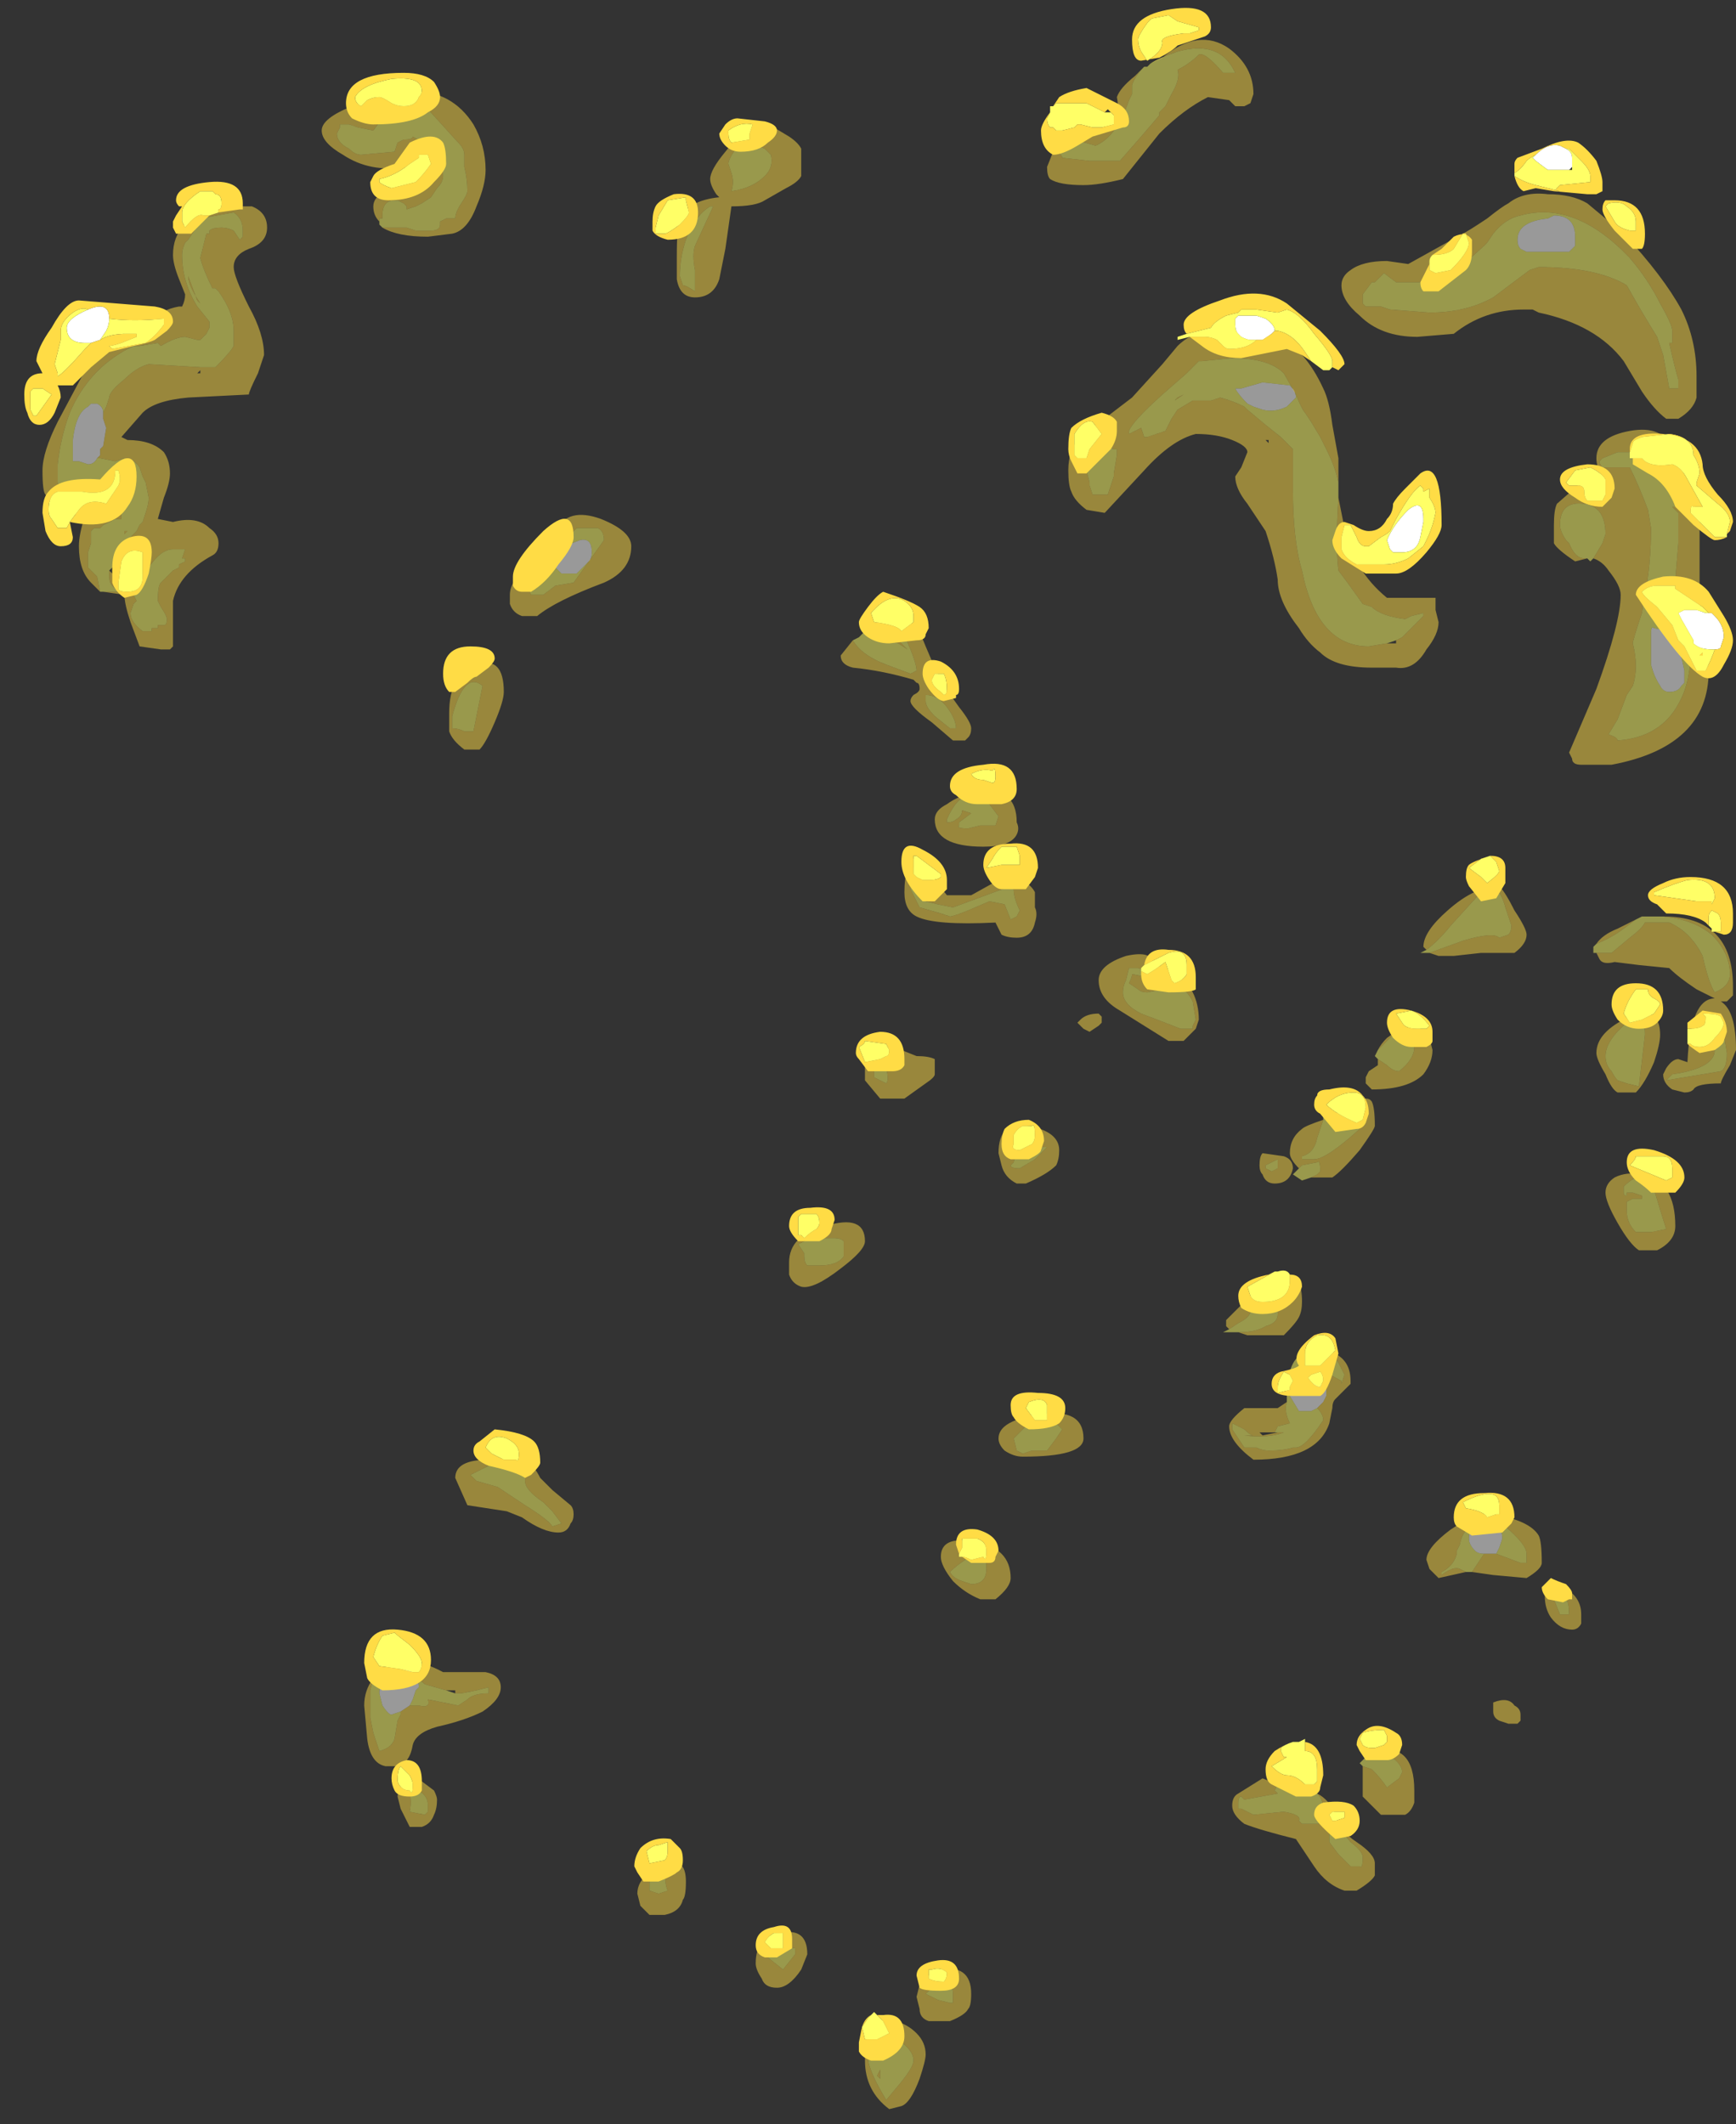 <?xml version="1.0" encoding="UTF-8" standalone="no"?>
<svg xmlns:ffdec="https://www.free-decompiler.com/flash" xmlns:xlink="http://www.w3.org/1999/xlink" ffdec:objectType="frame" height="245.0px" width="200.2px" xmlns="http://www.w3.org/2000/svg">
  <rect width="100%" height="100%" fill="#333333" stroke="none"/>
  <g transform="matrix(1.0, 0.0, 0.0, 1.0, 112.95, 159.1)">
    <use ffdec:characterId="203" height="34.1" transform="matrix(-7.0, 0.0, 0.0, 7.0, 87.25, -154.55)" width="27.9" xlink:href="#shape0"/>
    <use ffdec:characterId="204" height="33.8" transform="matrix(-7.0, 0.0, 0.0, 7.0, 86.9, -158.05)" width="28.15" xlink:href="#shape1"/>
  </g>
  <defs>
    <g id="shape0" transform="matrix(1.0, 0.0, 0.0, 1.0, 12.4, 23.4)">
      <path d="M14.6 -16.5 L14.55 -16.55 14.55 -16.65 14.5 -16.7 14.45 -17.0 14.5 -17.15 14.5 -17.25 Q14.5 -17.35 14.6 -17.4 L14.7 -17.4 14.75 -17.35 Q14.95 -17.25 15.0 -16.8 L15.0 -16.45 14.9 -16.45 14.75 -16.4 Q14.65 -16.4 14.6 -16.5 M7.15 -14.95 L7.2 -14.95 7.2 -14.9 7.2 -14.85 6.95 -14.6 6.7 -14.6 6.5 -14.8 Q6.45 -14.85 6.45 -14.95 6.45 -15.2 6.65 -15.15 L7.15 -14.95 M9.35 3.6 Q9.4 3.4 9.65 3.5 9.95 3.55 9.95 3.85 L9.9 4.05 Q9.8 4.2 9.75 4.2 L9.6 4.15 9.45 4.05 9.4 3.95 9.35 3.8 9.3 3.75 Q9.3 3.65 9.35 3.6 M-9.3 -20.45 Q-8.8 -20.4 -8.8 -20.1 -8.8 -20.0 -8.85 -19.95 L-8.95 -19.9 -9.65 -19.9 -9.75 -20.0 -9.75 -20.15 Q-9.75 -20.5 -9.4 -20.5 L-9.3 -20.45 M-4.6 -17.75 L-4.25 -17.65 -4.15 -17.65 Q-4.2 -17.55 -4.35 -17.4 L-4.45 -17.35 -4.6 -17.3 Q-4.8 -17.25 -5.0 -17.35 L-5.15 -17.5 Q-5.15 -17.6 -5.05 -17.7 L-4.6 -17.75 M-11.3 -13.65 L-11.05 -13.7 Q-11.0 -13.75 -11.0 -13.6 L-11.0 -13.1 Q-11.05 -12.9 -11.15 -12.75 -11.2 -12.65 -11.3 -12.65 -11.45 -12.65 -11.5 -12.75 L-11.55 -12.8 -11.55 -13.0 -11.45 -13.45 -11.4 -13.55 -11.3 -13.65 M-5.5 -0.85 L-5.6 -0.95 -5.65 -1.05 -5.65 -1.2 -5.6 -1.25 -5.45 -1.25 -5.35 -1.2 -5.2 -1.15 -5.15 -1.15 -5.1 -1.15 -5.0 -1.1 -5.05 -1.05 -5.2 -0.8 -5.4 -0.8 -5.5 -0.85 M-8.45 1.55 L-8.5 1.45 -8.55 1.3 Q-8.55 1.05 -8.25 1.05 -8.0 1.05 -8.0 1.3 -8.0 1.4 -8.1 1.5 -8.15 1.55 -8.25 1.55 L-8.45 1.55" fill="#ffffff" fill-opacity="0.498" fill-rule="evenodd" stroke="none"/>
      <path d="M14.55 -14.3 L14.5 -14.3 14.25 -14.3 14.35 -14.4 Q14.4 -14.45 14.4 -14.55 L14.4 -14.65 14.35 -14.7 Q14.3 -14.75 14.3 -14.85 14.3 -14.95 14.1 -15.15 L13.95 -15.3 13.9 -15.4 13.85 -15.45 13.8 -15.6 Q13.75 -15.75 13.75 -15.85 L13.8 -16.1 13.85 -16.2 13.9 -16.35 Q14.0 -16.5 14.15 -16.5 L14.3 -16.45 14.55 -16.5 14.6 -16.5 Q14.65 -16.4 14.75 -16.4 L14.9 -16.45 15.0 -16.45 15.0 -16.8 Q14.95 -17.25 14.75 -17.35 L14.7 -17.4 14.6 -17.4 Q14.5 -17.35 14.5 -17.25 L14.45 -17.35 14.4 -17.5 Q14.4 -17.6 14.15 -17.8 13.95 -18.0 13.75 -18.05 L12.9 -18.0 12.65 -18.0 Q12.4 -18.25 12.35 -18.35 12.35 -18.4 12.35 -18.6 12.35 -18.9 12.6 -19.25 L12.65 -19.3 12.7 -19.3 Q12.85 -19.6 12.9 -19.8 L12.8 -20.2 12.75 -20.2 12.75 -20.25 Q12.7 -20.3 12.55 -20.3 12.45 -20.3 12.35 -20.25 L12.25 -20.1 12.2 -20.15 12.2 -20.25 Q12.2 -20.45 12.35 -20.55 L12.9 -20.45 13.0 -20.25 13.1 -20.1 13.15 -20.05 Q13.2 -19.95 13.2 -19.85 13.2 -19.4 12.95 -19.0 L12.75 -18.75 12.75 -18.65 12.8 -18.55 12.9 -18.45 12.95 -18.45 13.15 -18.5 Q13.3 -18.5 13.55 -18.35 L13.6 -18.4 13.9 -18.35 14.0 -18.35 14.1 -18.3 Q14.75 -17.95 15.05 -17.25 15.2 -16.85 15.25 -16.4 L15.25 -16.1 Q15.25 -16.05 15.15 -15.95 L15.0 -15.8 14.7 -15.85 14.45 -15.85 14.4 -15.9 14.3 -15.9 14.2 -15.65 14.2 -15.5 14.3 -15.5 14.5 -15.4 14.55 -15.35 14.65 -15.35 14.7 -15.3 14.7 -15.1 14.75 -14.95 14.75 -14.7 14.6 -14.55 14.55 -14.3 M12.9 -19.05 Q13.1 -19.35 13.1 -19.5 L12.95 -19.1 12.9 -19.05 M14.1 -15.3 L14.15 -15.25 14.15 -15.3 14.1 -15.3 M13.35 -15.0 Q13.55 -15.0 13.75 -14.7 L13.9 -14.55 Q14.0 -14.35 14.0 -14.25 L13.95 -14.15 14.0 -14.1 14.05 -13.95 Q14.05 -13.8 13.85 -13.65 L13.7 -13.65 13.7 -13.7 13.6 -13.7 13.6 -13.75 13.5 -13.75 Q13.45 -13.75 13.45 -13.85 13.45 -13.9 13.55 -14.05 L13.6 -14.15 Q13.6 -14.4 13.55 -14.45 L13.35 -14.65 13.25 -14.7 13.25 -14.75 13.15 -14.8 13.15 -14.85 13.2 -14.85 13.15 -15.0 13.35 -15.0 M8.55 -21.3 L8.55 -21.4 8.55 -21.5 Q8.55 -21.6 8.65 -21.7 L9.15 -22.25 9.3 -22.25 9.3 -22.3 9.4 -22.35 9.65 -22.35 9.7 -22.3 9.9 -22.2 9.8 -22.2 9.9 -22.1 10.05 -21.9 10.3 -21.95 10.45 -22.0 10.6 -22.0 10.6 -21.95 10.65 -21.85 Q10.65 -21.7 10.45 -21.6 10.35 -21.5 10.25 -21.5 L9.7 -21.55 9.65 -21.7 9.55 -21.75 Q9.4 -21.75 9.4 -21.8 L9.15 -21.65 9.0 -21.5 Q8.9 -21.4 8.9 -21.15 8.9 -21.05 9.0 -20.95 L9.1 -20.8 9.25 -20.7 9.35 -20.65 9.5 -20.6 9.5 -20.65 9.55 -20.7 9.65 -20.75 9.7 -20.75 Q9.9 -20.75 9.9 -20.5 L9.9 -20.45 9.95 -20.45 9.95 -20.4 9.95 -20.35 9.9 -20.3 9.5 -20.3 9.35 -20.25 9.1 -20.25 Q8.95 -20.25 8.95 -20.35 L8.95 -20.4 8.85 -20.45 8.7 -20.45 Q8.7 -20.55 8.6 -20.7 8.5 -20.85 8.5 -20.9 8.5 -21.1 8.55 -21.3 M8.6 -21.25 L8.6 -21.25 M3.6 -21.6 L3.85 -21.7 4.0 -21.7 Q4.2 -21.45 4.2 -21.35 L4.15 -21.2 Q4.1 -21.05 4.15 -20.9 3.8 -20.95 3.6 -21.15 3.45 -21.3 3.5 -21.5 L3.6 -21.6 M4.5 -20.65 Q4.75 -20.5 4.9 -20.1 5.0 -19.8 5.0 -19.5 L4.95 -19.35 Q4.9 -19.35 4.75 -19.25 4.75 -19.35 4.75 -19.6 4.8 -19.85 4.75 -20.0 L4.45 -20.65 4.5 -20.65 M7.2 -14.9 Q7.5 -14.5 7.5 -14.35 L7.45 -14.25 7.25 -14.25 7.05 -14.4 6.75 -14.45 6.25 -15.15 Q6.25 -15.3 6.35 -15.35 L6.7 -15.35 6.85 -15.2 Q7.0 -15.05 7.15 -15.05 L7.1 -15.0 7.15 -14.95 6.65 -15.15 Q6.45 -15.2 6.45 -14.95 6.45 -14.85 6.5 -14.8 L6.7 -14.6 6.95 -14.6 7.2 -14.85 7.2 -14.9 M8.75 -12.05 Q8.65 -12.05 8.55 -12.0 L8.4 -12.0 8.25 -12.75 Q8.55 -13.0 8.75 -12.25 L8.75 -12.05 M1.7 -13.55 Q1.65 -13.5 1.4 -13.5 L1.25 -13.35 1.4 -13.45 Q1.55 -13.5 1.85 -13.55 L1.7 -13.55 M2.15 -13.5 Q2.0 -13.25 1.6 -13.1 L1.2 -12.95 1.1 -13.0 Q1.1 -13.1 1.2 -13.35 1.3 -13.6 1.35 -13.6 L1.6 -13.65 1.9 -13.7 1.95 -13.7 1.95 -13.65 2.05 -13.55 2.15 -13.5 M0.95 -12.5 Q0.95 -12.4 0.8 -12.25 L0.55 -12.05 0.45 -12.05 Q0.45 -12.2 0.6 -12.4 0.75 -12.6 0.95 -12.6 0.95 -12.65 0.95 -12.5 M0.25 -10.95 Q0.45 -10.9 0.6 -10.55 L0.6 -10.5 Q0.5 -10.5 0.45 -10.55 0.35 -10.6 0.35 -10.7 L0.2 -10.65 0.4 -10.5 0.4 -10.45 Q0.45 -10.4 0.25 -10.4 L0.05 -10.45 -0.2 -10.45 -0.25 -10.6 -0.1 -10.8 0.0 -10.95 0.25 -10.95 M0.95 -9.75 L0.95 -9.8 1.0 -9.8 1.2 -9.75 1.2 -9.4 1.05 -9.1 0.7 -9.0 0.55 -8.95 Q0.5 -8.95 0.25 -9.05 L-0.1 -9.2 -0.35 -9.15 -0.45 -8.9 -0.55 -8.95 -0.6 -9.05 Q-0.5 -9.25 -0.5 -9.4 L-0.45 -9.45 0.5 -9.1 0.75 -9.15 0.95 -9.2 Q1.15 -9.65 0.95 -9.75 M1.75 -6.65 L1.8 -6.6 1.8 -6.3 Q1.7 -6.25 1.6 -6.2 1.55 -6.25 1.6 -6.45 L1.45 -6.45 1.4 -6.5 1.5 -6.6 1.55 -6.7 1.75 -6.65 M2.45 -3.65 L2.85 -3.65 3.05 -3.55 2.95 -3.4 2.95 -3.35 Q2.95 -3.25 2.9 -3.2 L2.7 -3.2 Q2.4 -3.2 2.3 -3.35 L2.3 -3.6 Q2.35 -3.65 2.45 -3.65 M9.65 3.5 L9.95 3.5 10.05 3.6 10.1 3.8 10.1 4.25 10.05 4.5 9.95 4.8 Q9.75 4.75 9.7 4.6 L9.65 4.3 9.6 4.2 9.6 4.15 9.75 4.2 Q9.8 4.2 9.9 4.05 L9.95 3.85 Q9.95 3.55 9.65 3.5 M9.45 4.05 L9.3 4.05 Q9.1 4.1 9.15 3.95 L8.65 4.05 8.5 3.95 Q8.4 3.85 8.15 3.85 L8.15 3.75 8.35 3.8 8.6 3.85 8.7 3.85 8.85 3.8 9.2 3.7 Q9.25 3.65 9.35 3.6 9.3 3.65 9.3 3.75 L9.35 3.8 9.4 3.95 9.45 4.05 M8.0 0.45 L7.55 0.75 Q7.15 1.0 7.1 1.1 L6.95 1.05 7.1 0.85 7.25 0.7 Q7.55 0.5 7.55 0.35 7.55 0.2 7.6 0.15 L8.15 0.1 8.45 0.25 8.35 0.35 8.0 0.45 M9.45 5.8 L9.2 5.85 9.15 5.8 9.15 5.7 Q9.15 5.45 9.5 5.4 9.4 5.55 9.45 5.8 M0.55 1.85 Q0.5 1.95 0.35 2.0 L0.2 2.05 Q-0.05 2.05 -0.05 1.8 L-0.05 1.55 Q0.15 1.55 0.3 1.65 0.45 1.75 0.55 1.85 M5.35 6.7 L5.4 6.7 5.5 6.8 5.5 7.1 5.35 7.15 5.2 7.1 Q5.25 7.0 5.25 6.7 L5.35 6.7 M3.1 8.05 Q3.45 8.0 3.55 8.2 L3.3 8.4 3.1 8.15 3.1 8.05 M0.95 8.8 L0.75 8.9 0.55 8.95 0.5 8.95 0.5 8.8 Q0.5 8.65 0.6 8.65 0.75 8.6 0.95 8.8 M1.15 9.9 Q1.15 9.7 1.5 9.5 1.9 9.3 1.9 9.85 1.9 10.05 1.6 10.55 L1.35 10.25 Q1.15 10.0 1.15 9.9 M1.7 10.05 L1.7 10.2 1.75 10.15 1.7 10.05 M-2.75 -23.0 L-2.7 -22.95 -2.65 -22.95 Q-2.5 -22.8 -2.45 -22.65 L-2.45 -22.5 -2.4 -22.4 Q-2.2 -21.8 -1.85 -21.65 L-1.5 -21.75 Q-1.4 -21.75 -1.35 -21.7 L-1.35 -21.65 -1.2 -21.65 -1.2 -21.6 -1.2 -21.55 Q-1.3 -21.5 -1.3 -21.45 L-1.75 -21.4 -2.25 -21.4 -2.6 -21.8 -2.9 -22.15 -2.9 -22.2 -3.0 -22.3 -3.1 -22.5 Q-3.25 -22.75 -3.2 -22.9 -3.4 -23.0 -3.55 -23.15 -3.65 -23.2 -3.95 -22.85 L-4.15 -22.85 Q-3.9 -23.4 -3.2 -23.2 -2.9 -23.1 -2.75 -23.0 M-8.3 -20.05 L-8.25 -20.0 -7.75 -19.55 -7.65 -19.55 Q-7.5 -19.45 -7.35 -19.4 L-6.8 -19.4 -6.6 -19.55 -6.45 -19.4 -6.4 -19.4 -6.25 -19.2 -6.25 -19.05 -6.3 -19.0 -6.55 -19.0 -6.7 -18.95 -7.35 -18.9 Q-7.95 -18.9 -8.4 -19.15 L-9.0 -19.6 -9.15 -19.65 Q-10.1 -19.65 -10.6 -19.35 -10.85 -18.9 -11.1 -18.5 L-11.2 -18.2 -11.3 -17.65 -11.45 -17.65 -11.45 -17.8 Q-11.4 -17.95 -11.3 -18.4 L-11.35 -18.4 -11.35 -18.6 Q-11.35 -18.7 -11.15 -19.05 -10.95 -19.45 -10.65 -19.8 -9.75 -20.75 -8.85 -20.5 -8.6 -20.45 -8.4 -20.2 L-8.3 -20.05 M-9.3 -20.45 L-9.4 -20.5 Q-9.75 -20.5 -9.75 -20.15 L-9.75 -20.0 -9.65 -19.9 -8.95 -19.9 -8.85 -19.95 Q-8.8 -20.0 -8.8 -20.1 -8.8 -20.4 -9.3 -20.45 M-9.75 -19.75 L-9.75 -19.75 M-9.95 -14.85 L-10.0 -14.8 -10.05 -14.85 -10.2 -15.1 -10.25 -15.25 Q-10.25 -15.7 -9.9 -15.75 -9.5 -15.8 -9.5 -15.4 -9.5 -15.3 -9.6 -15.15 L-9.65 -15.1 Q-9.75 -14.85 -9.9 -14.85 L-9.95 -14.85 M-10.65 -16.35 Q-10.8 -16.05 -10.95 -15.65 L-11.0 -15.35 Q-11.0 -14.75 -10.9 -14.25 L-10.85 -13.95 Q-10.7 -13.5 -10.7 -13.45 -10.8 -13.05 -10.7 -12.75 L-10.6 -12.6 -10.45 -12.2 -10.3 -11.95 Q-10.45 -11.9 -10.45 -11.85 -11.15 -11.9 -11.45 -12.45 -11.65 -12.8 -11.65 -13.3 L-11.5 -13.85 Q-11.35 -14.25 -11.4 -14.5 L-11.45 -15.1 -11.45 -15.6 -11.35 -15.7 -11.4 -15.7 -11.2 -16.2 Q-11.1 -16.45 -10.85 -16.6 L-10.45 -16.6 -10.2 -16.5 -10.15 -16.45 Q-10.15 -16.4 -10.2 -16.35 L-10.65 -16.35 M-5.85 -15.85 L-5.85 -16.1 Q-5.8 -16.35 -5.65 -16.65 L-5.55 -16.85 -5.4 -17.1 -5.3 -17.25 Q-5.25 -17.3 -5.15 -17.55 L-4.95 -17.9 Q-4.7 -18.15 -4.1 -18.15 L-3.6 -18.1 -3.55 -18.1 -3.35 -17.9 -2.95 -17.55 Q-2.45 -17.1 -2.4 -16.95 L-2.4 -16.9 -2.6 -17.0 -2.65 -16.85 -2.7 -16.85 -3.0 -16.95 -3.1 -17.15 -3.2 -17.3 -3.45 -17.45 -3.75 -17.45 -3.9 -17.5 Q-4.1 -17.45 -4.3 -17.35 L-4.35 -17.3 -4.65 -17.05 -4.9 -16.85 -5.1 -16.65 -5.1 -16.0 Q-5.1 -15.15 -5.25 -14.65 -5.5 -13.4 -6.35 -13.4 L-6.65 -13.45 -6.8 -13.5 -6.9 -13.55 -7.25 -13.9 -7.25 -13.95 -7.05 -13.9 -6.95 -13.85 Q-6.55 -13.9 -6.4 -14.05 L-6.25 -14.1 -6.0 -14.45 -5.85 -14.65 Q-5.8 -15.05 -5.85 -15.85 M-4.6 -17.75 L-5.05 -17.7 Q-5.15 -17.6 -5.15 -17.5 L-5.0 -17.35 Q-4.8 -17.25 -4.6 -17.3 L-4.45 -17.35 -4.35 -17.4 Q-4.2 -17.55 -4.15 -17.65 L-4.25 -17.65 -4.6 -17.75 M-3.2 -17.5 L-3.3 -17.55 -3.15 -17.45 -3.2 -17.5 M-2.2 -16.65 L-2.15 -16.65 -2.0 -16.7 -1.8 -16.65 -1.7 -16.5 Q-1.7 -16.45 -1.7 -16.3 L-1.75 -16.1 -1.75 -16.05 -1.8 -15.9 -2.05 -15.9 -2.15 -16.2 -2.15 -16.25 -2.2 -16.55 -2.2 -16.65 M-11.2 -8.95 L-10.85 -8.95 -10.75 -8.9 -10.55 -8.75 Q-10.35 -8.6 -10.1 -8.5 L-10.05 -8.45 -10.05 -8.35 -10.1 -8.35 -10.35 -8.35 -10.65 -8.6 Q-10.85 -8.75 -10.9 -8.85 L-11.3 -8.85 Q-11.65 -8.7 -11.85 -8.3 -11.95 -7.85 -12.05 -7.7 -12.3 -7.8 -12.3 -8.0 -12.3 -8.35 -12.0 -8.65 -11.7 -8.9 -11.2 -8.95 M-12.05 -7.35 Q-11.95 -7.25 -12.0 -7.05 L-12.05 -6.75 Q-12.05 -6.45 -11.35 -6.35 L-11.25 -6.25 -12.15 -6.4 Q-12.25 -6.45 -12.25 -6.7 L-12.2 -7.0 -12.1 -7.35 -12.05 -7.35 M-3.45 -7.55 Q-3.35 -7.75 -3.2 -7.8 L-2.7 -7.7 Q-2.6 -7.7 -2.55 -7.75 L-2.4 -7.85 Q-2.45 -7.95 -2.45 -8.0 L-2.7 -7.95 -2.85 -7.9 -2.9 -7.95 -2.7 -8.05 -2.55 -8.1 -2.4 -8.1 -2.35 -7.9 Q-2.3 -7.8 -2.3 -7.7 -2.3 -7.5 -2.6 -7.35 -3.0 -7.2 -3.25 -7.1 L-3.45 -7.1 -3.45 -7.15 -3.5 -7.25 -3.45 -7.55 M-11.3 -13.65 L-11.4 -13.55 -11.45 -13.45 -11.55 -13.0 -11.55 -12.8 -11.5 -12.75 Q-11.45 -12.65 -11.3 -12.65 -11.2 -12.65 -11.15 -12.75 -11.05 -12.9 -11.0 -13.1 L-11.0 -13.6 Q-11.0 -13.75 -11.05 -13.7 L-11.3 -13.65 M-10.8 -7.35 Q-10.75 -7.35 -10.65 -7.3 L-10.6 -7.2 Q-10.25 -6.9 -10.25 -6.65 -10.25 -6.5 -10.35 -6.4 -10.4 -6.3 -10.45 -6.25 L-10.6 -6.2 -10.8 -6.15 -10.9 -7.0 Q-10.9 -7.3 -10.8 -7.35 M-7.3 -8.4 L-7.2 -8.35 -7.35 -8.35 -7.9 -8.55 Q-8.4 -8.7 -8.5 -8.6 L-8.65 -8.65 Q-8.7 -8.7 -8.7 -8.8 L-8.6 -9.1 Q-8.55 -9.3 -8.45 -9.4 L-8.2 -9.35 -7.7 -8.8 Q-7.5 -8.55 -7.3 -8.4 M-6.5 -6.75 L-6.45 -6.65 -6.5 -6.6 -6.65 -6.5 Q-6.75 -6.4 -6.85 -6.4 -7.1 -6.6 -7.1 -6.8 -7.1 -6.9 -7.05 -6.95 L-6.95 -7.05 -6.75 -7.0 -6.5 -6.75 M-5.4 -4.65 L-5.5 -4.7 -5.55 -4.75 Q-5.55 -4.95 -5.5 -4.9 L-5.25 -4.85 -5.2 -4.8 -5.1 -4.7 -5.25 -4.6 -5.4 -4.65 M-5.6 -5.6 L-5.5 -5.3 Q-5.45 -5.05 -5.25 -5.0 L-5.25 -4.95 -5.45 -4.95 Q-5.65 -4.95 -6.2 -5.45 -6.2 -5.6 -6.1 -5.65 L-5.8 -5.7 -5.6 -5.65 -5.6 -5.6 M-11.25 -3.8 Q-11.2 -3.95 -11.05 -4.45 -10.9 -4.85 -10.55 -4.5 L-10.55 -4.4 Q-10.55 -4.35 -10.6 -4.35 L-10.6 -4.4 -10.7 -4.4 -10.85 -4.35 -10.85 -4.3 -10.7 -4.3 -10.6 -4.25 -10.6 -4.1 Q-10.6 -3.9 -10.75 -3.75 L-11.0 -3.75 -11.25 -3.8 M-5.0 -0.95 Q-4.95 -0.8 -5.05 -0.6 L-4.85 -0.55 -4.8 -0.45 -4.95 -0.45 Q-4.7 -0.35 -4.3 -0.4 L-4.3 -0.4 -4.45 -0.4 Q-4.4 -0.4 -4.3 -0.5 L-4.1 -0.6 -4.1 -0.5 -4.3 -0.2 -4.5 -0.2 Q-4.6 -0.15 -4.7 -0.15 -4.95 -0.15 -5.1 -0.2 L-5.15 -0.2 Q-5.3 -0.2 -5.6 -0.65 -5.6 -0.75 -5.5 -0.85 L-5.4 -0.8 -5.2 -0.8 -5.05 -1.05 -5.0 -1.1 -5.1 -1.15 -5.15 -1.15 -5.15 -1.2 -5.2 -1.2 -5.2 -1.15 -5.35 -1.2 -5.45 -1.25 -5.4 -1.35 -5.3 -1.45 -5.3 -1.5 -5.55 -1.5 Q-5.7 -1.4 -5.9 -1.3 L-5.9 -1.25 -5.95 -1.4 -5.85 -1.6 Q-5.75 -1.75 -5.55 -1.75 L-5.25 -1.75 Q-5.1 -1.65 -5.05 -1.45 L-5.0 -1.2 -5.0 -0.95 M-0.5 -4.9 L-0.45 -4.85 Q-0.45 -4.8 -0.6 -4.8 L-0.85 -4.95 -1.05 -5.15 -0.7 -5.15 Q-0.55 -5.1 -0.5 -4.9 M-4.85 -4.8 L-4.85 -4.95 -4.65 -4.85 -4.65 -4.8 -4.75 -4.75 -4.85 -4.8 M-4.05 -2.15 L-3.95 -2.1 -4.2 -2.1 Q-4.5 -2.1 -4.65 -2.2 -4.85 -2.25 -4.85 -2.4 -4.85 -2.6 -4.8 -2.65 -4.7 -2.7 -4.4 -2.7 L-4.3 -2.75 -4.35 -2.65 -4.35 -2.6 -4.4 -2.45 Q-4.4 -2.35 -4.2 -2.25 L-4.05 -2.15 M-1.3 -0.5 L-1.2 -0.6 -0.7 -0.55 -0.5 -0.35 -0.55 -0.15 -0.65 -0.1 -0.8 -0.15 -1.05 -0.15 -1.2 -0.35 -1.3 -0.5 M-4.85 5.35 L-4.8 5.45 -4.85 5.5 -4.3 5.6 -4.25 5.55 Q-4.2 5.55 -4.2 5.65 L-4.2 5.75 -4.25 5.75 -4.45 5.85 -4.95 5.8 Q-5.25 5.85 -5.2 5.95 L-5.25 6.0 -5.55 6.0 -5.6 5.75 Q-5.6 5.6 -5.5 5.5 -5.45 5.4 -5.3 5.4 L-5.25 5.35 -4.85 5.35 M-5.7 6.15 Q-5.7 6.2 -5.7 6.3 L-5.85 6.5 -6.05 6.7 -6.2 6.7 Q-6.25 6.75 -6.25 6.55 -6.25 6.45 -6.05 6.3 -5.9 6.1 -5.75 6.1 L-5.7 6.15 M-8.25 1.55 Q-8.15 1.55 -8.1 1.5 -8.0 1.4 -8.0 1.3 -8.0 1.05 -8.25 1.05 -8.55 1.05 -8.55 1.3 L-8.5 1.45 -8.45 1.55 -8.85 1.7 -8.95 1.7 -8.95 1.55 Q-8.95 1.4 -8.6 1.1 L-8.55 1.1 -8.45 1.0 -8.2 1.0 Q-7.9 1.1 -7.85 1.4 L-7.8 1.5 -7.8 1.55 Q-7.75 1.75 -7.55 1.85 L-7.55 1.9 Q-7.75 1.75 -7.85 1.8 L-7.95 1.85 -8.05 1.85 -8.25 1.55 M-9.65 2.55 Q-9.65 2.35 -9.6 2.3 L-9.4 2.3 -9.5 2.55 -9.65 2.55 M-6.25 5.05 L-6.4 5.1 Q-6.55 5.25 -6.65 5.4 L-6.85 5.25 -6.9 5.15 Q-6.9 5.0 -6.65 4.85 L-6.3 4.9 -6.2 5.0 -6.25 5.05" fill="#ffff66" fill-opacity="0.498" fill-rule="evenodd" stroke="none"/>
      <path d="M14.5 -14.3 L14.15 -14.25 Q14.15 -14.1 14.05 -13.8 L13.9 -13.4 13.55 -13.35 13.4 -13.35 13.35 -13.4 Q13.35 -13.6 13.35 -14.15 13.25 -14.6 12.7 -14.9 12.6 -14.95 12.6 -15.1 12.6 -15.25 12.75 -15.35 12.95 -15.55 13.35 -15.45 L13.6 -15.5 13.5 -15.85 Q13.4 -16.1 13.4 -16.25 13.4 -16.45 13.5 -16.6 13.7 -16.8 14.1 -16.8 L14.2 -16.85 13.85 -17.25 Q13.65 -17.45 13.1 -17.5 L12.1 -17.55 Q12.1 -17.6 11.95 -17.9 L11.85 -18.2 Q11.85 -18.55 12.1 -19.0 12.35 -19.5 12.35 -19.65 12.35 -19.85 12.1 -19.95 11.8 -20.05 11.8 -20.3 11.8 -20.55 12.05 -20.65 L12.6 -20.65 Q13.35 -20.45 13.35 -19.85 13.35 -19.7 13.25 -19.45 L13.15 -19.2 Q13.15 -19.1 13.2 -19.0 L13.25 -19.0 Q13.55 -18.95 13.7 -18.75 14.05 -18.65 14.15 -18.55 L14.55 -18.2 Q14.8 -18.0 14.85 -17.85 L15.25 -17.1 Q15.5 -16.6 15.5 -16.3 15.5 -15.95 15.45 -15.9 15.35 -15.65 14.8 -15.55 14.9 -15.25 14.9 -15.05 14.9 -14.65 14.7 -14.45 L14.55 -14.3 14.6 -14.55 14.75 -14.7 14.75 -14.95 14.7 -15.1 14.7 -15.3 14.65 -15.35 14.55 -15.35 14.5 -15.4 14.3 -15.5 14.2 -15.5 14.2 -15.65 14.3 -15.9 14.4 -15.9 14.45 -15.85 14.7 -15.85 15.0 -15.8 15.15 -15.95 Q15.25 -16.05 15.25 -16.1 L15.25 -16.4 Q15.2 -16.85 15.05 -17.25 14.75 -17.95 14.1 -18.3 L14.0 -18.35 13.9 -18.35 13.6 -18.4 13.55 -18.35 Q13.3 -18.5 13.15 -18.5 L12.95 -18.45 12.9 -18.45 12.8 -18.55 12.75 -18.65 12.75 -18.75 12.95 -19.0 Q13.2 -19.4 13.2 -19.85 13.2 -19.95 13.15 -20.05 L13.1 -20.1 13.0 -20.25 12.9 -20.45 12.35 -20.55 Q12.2 -20.45 12.2 -20.25 L12.2 -20.15 12.25 -20.1 12.35 -20.25 Q12.45 -20.3 12.55 -20.3 12.7 -20.3 12.75 -20.25 L12.75 -20.2 12.8 -20.2 12.9 -19.8 Q12.85 -19.6 12.7 -19.3 L12.65 -19.3 12.6 -19.25 Q12.35 -18.9 12.35 -18.6 12.35 -18.4 12.35 -18.35 12.4 -18.25 12.65 -18.0 L12.9 -18.0 13.75 -18.05 Q13.95 -18.0 14.15 -17.8 14.4 -17.6 14.4 -17.5 L14.45 -17.35 14.5 -17.25 14.5 -17.15 14.45 -17.0 14.5 -16.7 14.55 -16.65 14.55 -16.55 14.6 -16.5 14.55 -16.5 14.3 -16.45 14.15 -16.5 Q14.0 -16.5 13.9 -16.35 L13.85 -16.2 13.8 -16.1 13.75 -15.85 Q13.75 -15.75 13.8 -15.6 L13.85 -15.45 13.9 -15.4 13.95 -15.3 14.1 -15.15 Q14.3 -14.95 14.3 -14.85 14.3 -14.75 14.35 -14.7 L14.35 -14.6 14.4 -14.65 14.4 -14.55 Q14.4 -14.45 14.35 -14.4 L14.25 -14.3 14.5 -14.3 M12.9 -19.05 L12.95 -19.1 13.1 -19.5 Q13.1 -19.35 12.9 -19.05 M12.9 -17.95 L12.9 -17.9 12.95 -17.9 12.9 -17.95 M13.35 -15.0 L13.15 -15.0 13.2 -14.85 13.15 -14.85 13.15 -14.8 13.25 -14.75 13.25 -14.7 13.35 -14.65 13.55 -14.45 Q13.6 -14.4 13.6 -14.15 L13.55 -14.05 Q13.45 -13.9 13.45 -13.85 13.45 -13.75 13.5 -13.75 L13.6 -13.75 13.6 -13.7 13.7 -13.7 13.7 -13.65 13.85 -13.65 Q14.05 -13.8 14.05 -13.95 L14.0 -14.1 13.95 -14.15 14.0 -14.25 Q14.0 -14.35 13.9 -14.55 L13.75 -14.7 Q13.55 -15.0 13.35 -15.0 M14.1 -15.3 L14.15 -15.3 14.15 -15.25 14.1 -15.3 M8.55 -21.4 L8.55 -21.3 Q8.5 -21.1 8.5 -20.9 8.5 -20.85 8.6 -20.7 8.7 -20.55 8.7 -20.45 L8.85 -20.45 8.95 -20.4 8.95 -20.35 Q8.95 -20.25 9.1 -20.25 L9.35 -20.25 9.5 -20.3 9.9 -20.3 Q9.65 -20.15 9.15 -20.15 L8.75 -20.2 Q8.5 -20.25 8.35 -20.65 8.2 -21.0 8.2 -21.25 8.2 -21.65 8.4 -22.0 8.75 -22.55 9.4 -22.55 9.85 -22.55 10.4 -22.3 10.9 -22.1 10.9 -21.9 10.9 -21.7 10.55 -21.5 10.1 -21.2 9.5 -21.3 L9.4 -21.2 9.85 -20.9 Q10.05 -20.8 10.05 -20.65 10.05 -20.5 9.95 -20.4 L9.95 -20.45 9.9 -20.45 9.9 -20.5 Q9.9 -20.75 9.7 -20.75 L9.65 -20.75 9.55 -20.7 9.5 -20.65 9.5 -20.6 9.35 -20.65 9.25 -20.7 9.1 -20.8 9.0 -20.95 Q8.9 -21.05 8.9 -21.15 8.9 -21.4 9.0 -21.5 L9.15 -21.65 9.4 -21.8 Q9.4 -21.75 9.55 -21.75 L9.65 -21.7 9.7 -21.55 10.25 -21.5 Q10.35 -21.5 10.45 -21.6 10.65 -21.7 10.65 -21.85 L10.6 -21.95 10.6 -22.0 10.45 -22.0 10.3 -21.95 10.05 -21.9 9.9 -22.1 9.8 -22.2 9.9 -22.2 9.7 -22.3 9.65 -22.35 9.4 -22.35 9.3 -22.3 9.3 -22.25 9.15 -22.25 8.65 -21.7 Q8.55 -21.6 8.55 -21.5 L8.55 -21.4 M3.0 -21.6 Q3.05 -21.7 3.2 -21.8 L3.45 -21.95 Q3.7 -22.0 3.85 -22.0 3.95 -22.0 4.05 -21.8 L4.25 -21.55 Q4.5 -21.25 4.5 -21.1 4.5 -21.0 4.4 -20.85 L4.35 -20.8 Q4.85 -20.75 5.0 -20.45 5.05 -20.35 5.05 -19.8 5.05 -19.6 5.05 -19.45 5.0 -19.15 4.75 -19.15 4.45 -19.15 4.35 -19.45 L4.25 -19.95 4.15 -20.65 Q3.75 -20.65 3.6 -20.75 L3.25 -20.95 Q3.05 -21.05 3.0 -21.15 L3.0 -21.6 M7.15 -14.95 L7.1 -15.0 7.15 -15.05 Q7.0 -15.05 6.85 -15.2 L6.7 -15.35 6.35 -15.35 Q6.25 -15.3 6.25 -15.15 L6.75 -14.45 7.05 -14.4 7.25 -14.25 7.45 -14.25 7.5 -14.35 Q7.5 -14.5 7.2 -14.9 L7.2 -14.95 7.15 -14.95 M4.5 -20.65 L4.45 -20.65 4.75 -20.0 Q4.8 -19.85 4.75 -19.6 4.75 -19.35 4.75 -19.25 4.9 -19.35 4.95 -19.35 L5.0 -19.5 Q5.0 -19.8 4.9 -20.1 4.75 -20.5 4.5 -20.65 M3.6 -21.6 L3.5 -21.5 Q3.45 -21.3 3.6 -21.15 3.8 -20.95 4.15 -20.9 4.1 -21.05 4.15 -21.2 L4.2 -21.35 Q4.2 -21.45 4.0 -21.7 L3.85 -21.7 3.6 -21.6 M7.05 -15.3 Q7.2 -15.05 7.55 -14.7 7.8 -14.45 7.8 -14.25 L7.8 -14.1 Q7.75 -13.95 7.6 -13.9 L7.35 -13.9 Q7.05 -14.15 6.25 -14.45 5.8 -14.65 5.8 -15.05 5.8 -15.3 6.3 -15.5 6.85 -15.7 7.05 -15.3 M8.8 -12.0 Q8.75 -11.85 8.55 -11.7 L8.3 -11.7 Q8.2 -11.8 8.05 -12.15 7.9 -12.5 7.9 -12.65 7.9 -13.25 8.35 -13.1 8.8 -12.95 8.8 -12.3 L8.8 -12.0 M1.7 -13.55 L1.85 -13.55 Q1.55 -13.5 1.4 -13.45 L1.25 -13.35 1.4 -13.5 Q1.65 -13.5 1.7 -13.55 M8.75 -12.05 L8.75 -12.25 Q8.55 -13.0 8.25 -12.75 L8.4 -12.0 8.55 -12.0 Q8.65 -12.05 8.75 -12.05 M1.9 -13.7 L1.6 -13.65 1.35 -13.6 Q1.3 -13.6 1.2 -13.35 1.1 -13.1 1.1 -13.0 L1.2 -12.95 1.6 -13.1 Q2.0 -13.25 2.15 -13.5 L2.35 -13.25 Q2.35 -13.1 2.15 -13.05 1.65 -13.0 1.15 -12.85 L1.1 -12.8 Q1.05 -12.8 1.05 -12.7 1.05 -12.65 1.15 -12.6 1.2 -12.55 1.2 -12.5 1.2 -12.4 0.85 -12.15 L0.5 -11.85 0.3 -11.85 0.25 -11.9 Q0.2 -11.95 0.2 -12.05 0.2 -12.15 0.4 -12.4 L0.65 -12.75 0.8 -13.05 0.95 -13.4 Q1.25 -14.2 1.9 -13.7 M0.25 -10.95 L0.0 -10.95 -0.1 -10.8 -0.25 -10.6 -0.2 -10.45 0.05 -10.45 0.25 -10.4 Q0.45 -10.4 0.4 -10.45 L0.4 -10.5 0.2 -10.65 0.35 -10.7 Q0.35 -10.6 0.45 -10.55 0.5 -10.5 0.6 -10.5 L0.6 -10.55 Q0.45 -10.9 0.25 -10.95 M0.95 -12.5 Q0.95 -12.65 0.95 -12.6 0.75 -12.6 0.6 -12.4 0.45 -12.2 0.45 -12.05 L0.55 -12.05 0.8 -12.25 Q0.95 -12.4 0.95 -12.5 M0.6 -10.8 Q0.8 -10.7 0.8 -10.55 0.8 -10.1 0.0 -10.1 -0.45 -10.1 -0.55 -10.3 -0.6 -10.4 -0.55 -10.5 -0.55 -11.1 0.1 -11.0 0.4 -10.95 0.6 -10.8 M0.95 -9.75 Q1.15 -9.65 0.95 -9.2 L0.75 -9.15 0.5 -9.1 -0.45 -9.45 -0.5 -9.4 Q-0.5 -9.25 -0.6 -9.05 L-0.55 -8.95 -0.45 -8.9 -0.35 -9.15 -0.1 -9.2 0.25 -9.05 Q0.5 -8.95 0.55 -8.95 L0.7 -9.0 1.05 -9.1 1.2 -9.4 1.2 -9.75 1.0 -9.8 1.1 -9.95 Q1.3 -9.8 1.3 -9.35 1.3 -9.05 1.1 -8.95 0.8 -8.8 -0.2 -8.85 L-0.3 -8.65 Q-0.4 -8.6 -0.55 -8.6 -0.8 -8.6 -0.85 -8.85 -0.9 -9.0 -0.85 -9.1 L-0.85 -9.35 Q-0.8 -9.45 -0.65 -9.55 L-0.25 -9.55 0.2 -9.3 0.6 -9.3 0.95 -9.75 M1.75 -6.65 L1.55 -6.7 1.5 -6.6 1.4 -6.5 1.45 -6.45 1.6 -6.45 Q1.55 -6.25 1.6 -6.2 1.7 -6.25 1.8 -6.3 L1.8 -6.6 1.75 -6.65 M1.95 -6.25 L1.7 -5.95 1.3 -5.95 0.95 -6.2 Q0.8 -6.3 0.8 -6.35 L0.8 -6.6 Q0.9 -6.65 1.1 -6.65 L1.35 -6.75 1.65 -6.8 Q1.9 -6.75 1.95 -6.65 L1.95 -6.25 M2.6 -3.85 Q3.2 -3.7 3.2 -3.25 L3.2 -3.05 Q3.15 -2.9 3.0 -2.85 2.8 -2.8 2.35 -3.15 1.95 -3.45 1.95 -3.6 1.95 -4.05 2.6 -3.85 M2.45 -3.65 Q2.35 -3.65 2.3 -3.6 L2.3 -3.35 Q2.4 -3.2 2.7 -3.2 L2.9 -3.2 Q2.95 -3.25 2.95 -3.35 L2.95 -3.4 3.05 -3.55 2.85 -3.65 2.45 -3.65 M9.65 3.5 Q9.4 3.4 9.35 3.6 9.25 3.65 9.2 3.7 L8.85 3.8 8.7 3.8 8.7 3.85 8.6 3.85 8.35 3.8 8.15 3.75 8.15 3.85 Q8.4 3.85 8.5 3.95 L8.65 4.05 9.15 3.95 Q9.1 4.1 9.3 4.05 L9.45 4.05 9.6 4.15 9.6 4.2 9.65 4.3 9.7 4.6 Q9.75 4.75 9.95 4.8 L10.05 4.5 10.1 4.25 10.1 3.8 10.05 3.6 Q10.2 3.8 10.2 4.05 L10.15 4.6 Q10.1 5.0 9.85 5.05 L9.65 5.05 Q9.45 5.0 9.4 4.7 9.35 4.5 9.0 4.4 8.55 4.3 8.25 4.15 7.95 3.95 7.95 3.75 7.95 3.55 8.2 3.5 L8.9 3.5 Q9.55 3.15 9.95 3.5 L9.65 3.5 M8.0 0.45 L8.35 0.35 8.45 0.25 8.15 0.1 7.6 0.15 Q7.55 0.2 7.55 0.35 7.55 0.5 7.25 0.7 L7.1 0.85 6.95 1.05 7.1 1.1 Q7.15 1.0 7.55 0.75 L8.0 0.45 M7.5 0.05 Q7.7 -0.05 8.15 0.0 8.7 0.0 8.7 0.3 L8.5 0.75 7.85 0.85 7.6 0.95 Q7.25 1.2 7.0 1.2 6.85 1.2 6.8 1.05 6.75 1.0 6.75 0.9 6.75 0.8 6.8 0.75 L7.1 0.5 7.3 0.3 Q7.4 0.1 7.5 0.05 M9.45 5.3 Q9.65 5.4 9.65 5.55 L9.6 5.75 9.45 6.05 9.25 6.05 Q9.1 6.0 9.05 5.85 9.0 5.75 9.0 5.6 9.0 5.55 9.05 5.45 L9.25 5.3 9.45 5.3 M9.45 5.8 Q9.4 5.55 9.5 5.4 9.15 5.45 9.15 5.7 L9.15 5.8 9.2 5.85 9.45 5.8 M0.55 1.85 Q0.45 1.75 0.3 1.65 0.15 1.55 -0.05 1.55 L-0.05 1.8 Q-0.05 2.05 0.2 2.05 L0.35 2.0 Q0.5 1.95 0.55 1.85 M0.7 1.6 Q0.7 1.75 0.5 2.0 0.3 2.2 0.05 2.3 L-0.2 2.3 Q-0.45 2.1 -0.45 1.95 -0.45 1.45 0.15 1.35 0.7 1.25 0.7 1.6 M5.35 6.7 L5.25 6.7 Q5.25 7.0 5.2 7.1 L5.35 7.15 5.5 7.1 5.5 6.8 Q5.7 6.95 5.7 7.15 L5.65 7.35 5.5 7.5 5.25 7.5 Q5.0 7.45 4.95 7.25 4.9 7.2 4.9 6.95 4.9 6.5 5.3 6.7 L5.35 6.7 M3.1 8.05 L3.1 8.15 3.3 8.4 3.55 8.2 Q3.45 8.0 3.1 8.05 M3.0 8.4 L2.9 8.15 Q2.9 7.7 3.35 7.8 3.75 7.85 3.75 8.3 3.75 8.4 3.65 8.55 3.6 8.7 3.4 8.7 3.2 8.7 3.0 8.4 M0.75 8.4 Q1.0 8.55 1.05 8.65 L1.1 8.85 1.05 9.05 Q1.05 9.2 0.9 9.25 L0.55 9.25 Q0.3 9.15 0.25 9.05 0.2 9.0 0.2 8.8 0.2 8.3 0.75 8.4 M0.95 8.8 Q0.75 8.6 0.6 8.65 0.5 8.65 0.5 8.8 L0.5 8.95 0.55 8.95 0.75 8.9 0.95 8.8 M1.45 9.25 Q1.95 9.1 1.95 9.9 1.95 10.4 1.55 10.7 L1.35 10.65 Q1.2 10.6 1.05 10.2 0.95 9.9 0.95 9.8 0.95 9.6 1.1 9.45 1.25 9.3 1.45 9.25 M1.7 10.05 L1.75 10.15 1.7 10.2 1.7 10.05 M1.15 9.9 Q1.15 10.0 1.35 10.25 L1.6 10.55 Q1.9 10.05 1.9 9.85 1.9 9.3 1.5 9.5 1.15 9.7 1.15 9.9 M-1.2 -21.6 L-1.15 -21.55 -1.05 -21.3 Q-1.05 -21.15 -1.1 -21.1 -1.25 -21.0 -1.65 -21.0 -1.9 -21.0 -2.3 -21.1 L-2.9 -21.85 Q-3.3 -22.25 -3.7 -22.45 L-4.05 -22.4 -4.15 -22.3 -4.3 -22.3 -4.4 -22.35 -4.45 -22.5 Q-4.45 -22.95 -4.05 -23.25 -3.55 -23.6 -2.95 -23.1 L-2.75 -23.0 Q-2.9 -23.1 -3.2 -23.2 -3.9 -23.4 -4.15 -22.85 L-3.95 -22.85 Q-3.65 -23.2 -3.55 -23.15 -3.4 -23.0 -3.2 -22.9 -3.25 -22.75 -3.1 -22.5 L-3.0 -22.3 -2.9 -22.2 -2.9 -22.15 -2.6 -21.8 -2.25 -21.4 -1.75 -21.4 -1.3 -21.45 Q-1.3 -21.5 -1.2 -21.55 L-1.2 -21.6 M-2.65 -22.95 L-2.5 -22.8 Q-2.25 -22.6 -2.2 -22.45 -2.25 -22.2 -2.15 -22.1 -2.0 -21.85 -1.3 -21.8 L-1.2 -21.65 -1.35 -21.65 -1.35 -21.7 Q-1.4 -21.75 -1.5 -21.75 L-1.85 -21.65 Q-2.2 -21.8 -2.4 -22.4 L-2.45 -22.5 -2.45 -22.65 Q-2.5 -22.8 -2.65 -22.95 M-6.65 -19.75 Q-6.25 -19.75 -6.05 -19.6 -5.9 -19.5 -5.9 -19.35 -5.9 -19.1 -6.2 -18.85 -6.55 -18.5 -7.15 -18.5 L-7.75 -18.55 Q-8.25 -18.95 -8.9 -18.95 L-9.05 -18.95 -9.15 -18.9 Q-10.1 -18.7 -10.55 -18.1 L-10.85 -17.6 Q-11.05 -17.3 -11.25 -17.15 L-11.45 -17.15 Q-11.7 -17.3 -11.75 -17.5 L-11.75 -17.85 Q-11.75 -18.45 -11.5 -18.95 -11.2 -19.5 -10.55 -20.2 L-9.95 -20.7 Q-9.7 -20.85 -9.3 -20.85 -8.9 -20.9 -8.65 -20.7 -8.55 -20.65 -8.3 -20.45 -8.0 -20.25 -7.9 -20.2 L-7.0 -19.7 -6.65 -19.75 M-8.3 -20.05 L-8.4 -20.2 Q-8.6 -20.45 -8.85 -20.5 -9.75 -20.75 -10.65 -19.8 -10.95 -19.45 -11.15 -19.05 -11.35 -18.7 -11.35 -18.6 L-11.35 -18.4 -11.3 -18.4 Q-11.4 -17.95 -11.45 -17.8 L-11.45 -17.65 -11.3 -17.65 -11.2 -18.2 -11.1 -18.5 Q-10.85 -18.9 -10.6 -19.35 -10.1 -19.65 -9.15 -19.65 L-9.0 -19.6 -8.4 -19.15 Q-7.95 -18.9 -7.35 -18.9 L-6.7 -18.95 -6.55 -19.0 -6.3 -19.0 -6.25 -19.05 -6.25 -19.2 -6.4 -19.4 -6.45 -19.4 -6.6 -19.55 -6.8 -19.4 -7.35 -19.4 Q-7.5 -19.45 -7.65 -19.55 L-7.75 -19.55 -8.25 -20.0 -8.3 -20.05 M-9.75 -19.75 L-9.75 -19.75 M-10.05 -14.85 Q-10.2 -14.8 -10.3 -14.65 -10.5 -14.4 -10.5 -14.25 -10.5 -13.8 -10.1 -12.7 L-9.65 -11.65 -9.7 -11.55 Q-9.7 -11.45 -9.85 -11.45 L-10.35 -11.45 Q-11.95 -11.75 -11.95 -13.0 L-11.85 -13.5 -11.8 -14.25 -11.8 -15.45 Q-11.55 -16.3 -11.35 -16.65 -11.2 -17.05 -10.65 -16.95 -10.1 -16.85 -10.1 -16.5 -10.1 -16.35 -10.2 -16.2 L-10.2 -16.1 -9.85 -16.1 -9.45 -15.75 Q-9.4 -15.65 -9.4 -15.4 -9.4 -15.15 -9.4 -15.1 -9.45 -15.0 -9.75 -14.8 L-9.95 -14.85 -9.9 -14.85 Q-9.75 -14.85 -9.65 -15.1 L-9.6 -15.15 Q-9.5 -15.3 -9.5 -15.4 -9.5 -15.8 -9.9 -15.75 -10.25 -15.7 -10.25 -15.25 L-10.2 -15.1 -10.05 -14.85 M-10.65 -16.35 L-10.2 -16.35 Q-10.15 -16.4 -10.15 -16.45 L-10.2 -16.5 -10.45 -16.6 -10.85 -16.6 Q-11.1 -16.45 -11.2 -16.2 L-11.4 -15.7 -11.35 -15.7 -11.45 -15.6 -11.45 -15.1 -11.4 -14.5 Q-11.35 -14.25 -11.5 -13.85 L-11.65 -13.3 Q-11.65 -12.8 -11.45 -12.45 -11.15 -11.9 -10.45 -11.85 -10.45 -11.9 -10.3 -11.95 L-10.45 -12.2 -10.6 -12.6 -10.7 -12.75 Q-10.8 -13.05 -10.7 -13.45 -10.7 -13.5 -10.85 -13.95 L-10.9 -14.25 Q-11.0 -14.75 -11.0 -15.35 L-10.95 -15.65 Q-10.8 -16.05 -10.65 -16.35 M-5.85 -16.1 L-5.85 -16.5 -5.75 -17.05 Q-5.7 -17.45 -5.6 -17.65 -5.3 -18.3 -4.85 -18.5 -4.55 -18.6 -3.7 -18.6 -3.4 -18.55 -3.2 -18.35 L-2.95 -18.05 -2.45 -17.5 -1.6 -16.85 Q-1.4 -16.65 -1.4 -16.3 -1.4 -16.05 -1.45 -15.95 -1.5 -15.8 -1.7 -15.65 L-2.0 -15.6 -2.65 -16.3 Q-3.1 -16.8 -3.5 -16.9 -3.85 -16.9 -4.1 -16.8 -4.35 -16.7 -4.35 -16.6 L-4.25 -16.35 -4.15 -16.2 Q-4.15 -16.0 -4.35 -15.75 L-4.65 -15.3 Q-4.8 -14.85 -4.85 -14.5 -4.85 -14.15 -5.2 -13.7 -5.35 -13.45 -5.55 -13.3 -5.8 -13.05 -6.4 -13.05 L-6.8 -13.05 Q-7.1 -13.0 -7.3 -13.35 -7.5 -13.6 -7.5 -13.8 L-7.45 -14.0 Q-7.45 -14.1 -7.45 -14.2 L-6.65 -14.2 Q-6.1 -14.65 -5.95 -15.35 L-5.85 -15.85 Q-5.8 -15.05 -5.85 -14.65 L-6.0 -14.45 -6.25 -14.1 -6.4 -14.05 Q-6.55 -13.9 -6.95 -13.85 L-7.05 -13.9 -7.25 -13.95 -7.25 -13.9 -6.9 -13.55 -6.8 -13.5 -6.8 -13.45 -6.65 -13.45 -6.35 -13.4 Q-5.5 -13.4 -5.25 -14.65 -5.1 -15.15 -5.1 -16.0 L-5.1 -16.65 -4.9 -16.85 -4.65 -17.05 -4.35 -17.3 -4.3 -17.35 Q-4.1 -17.45 -3.9 -17.5 L-3.75 -17.45 -3.45 -17.45 -3.2 -17.3 -3.1 -17.15 -3.0 -16.95 -2.7 -16.85 -2.65 -16.85 -2.6 -17.0 -2.4 -16.9 -2.4 -16.95 Q-2.45 -17.1 -2.95 -17.55 L-3.35 -17.9 -3.55 -18.1 -3.6 -18.1 -4.1 -18.15 Q-4.7 -18.15 -4.95 -17.9 L-5.15 -17.55 Q-5.25 -17.3 -5.3 -17.25 L-5.4 -17.1 -5.55 -16.85 -5.65 -16.65 Q-5.8 -16.35 -5.85 -16.1 M-3.2 -17.5 L-3.15 -17.45 -3.3 -17.55 -3.2 -17.5 M-4.7 -16.8 L-4.7 -16.75 -4.65 -16.8 -4.7 -16.8 M-2.2 -16.65 L-2.2 -16.55 -2.15 -16.25 -2.15 -16.2 -2.05 -15.9 -1.8 -15.9 -1.75 -16.05 -1.75 -16.1 -1.7 -16.3 Q-1.7 -16.45 -1.7 -16.5 L-1.8 -16.65 -2.0 -16.7 -2.15 -16.65 -2.2 -16.65 M-10.1 -8.35 L-10.15 -8.25 Q-10.2 -8.15 -10.4 -8.2 L-10.8 -8.15 -11.3 -8.1 Q-11.45 -7.95 -11.75 -7.75 L-12.05 -7.6 Q-11.65 -7.6 -11.6 -6.55 L-11.45 -6.6 Q-11.35 -6.6 -11.25 -6.45 L-11.2 -6.35 Q-11.2 -6.2 -11.35 -6.1 L-11.55 -6.05 Q-11.65 -6.05 -11.7 -6.1 -11.75 -6.2 -12.15 -6.2 -12.15 -6.25 -12.3 -6.5 L-12.4 -6.75 Q-12.4 -7.4 -12.15 -7.55 L-12.25 -7.55 -12.35 -7.65 -12.35 -7.8 Q-12.35 -8.95 -11.2 -8.95 -11.7 -8.9 -12.0 -8.65 -12.3 -8.35 -12.3 -8.0 -12.3 -7.8 -12.05 -7.7 -11.95 -7.85 -11.85 -8.3 -11.65 -8.7 -11.3 -8.85 L-10.9 -8.85 Q-10.85 -8.75 -10.65 -8.6 L-10.35 -8.35 -10.1 -8.35 M-10.75 -8.9 L-10.45 -8.75 Q-10.2 -8.65 -10.1 -8.5 -10.35 -8.6 -10.55 -8.75 L-10.75 -8.9 M-12.05 -7.35 L-12.1 -7.35 -12.2 -7.0 -12.25 -6.7 Q-12.25 -6.45 -12.15 -6.4 L-11.25 -6.25 -11.35 -6.35 Q-12.05 -6.45 -12.05 -6.75 L-12.0 -7.05 Q-11.95 -7.25 -12.05 -7.35 M-3.55 -7.25 Q-3.55 -7.5 -3.45 -7.7 -3.25 -8.05 -2.8 -8.15 -2.8 -8.4 -2.35 -8.3 -1.9 -8.15 -1.9 -7.9 -1.9 -7.6 -2.25 -7.4 L-3.05 -6.9 -3.3 -6.9 -3.5 -7.1 -3.55 -7.25 M-3.45 -7.55 L-3.5 -7.25 -3.45 -7.15 -3.45 -7.1 -3.25 -7.1 Q-3.0 -7.2 -2.6 -7.35 -2.3 -7.5 -2.3 -7.7 -2.3 -7.8 -2.35 -7.9 L-2.4 -8.1 -2.55 -8.1 -2.7 -8.05 -2.9 -7.95 -2.85 -7.9 -2.7 -7.95 -2.45 -8.0 Q-2.45 -7.95 -2.4 -7.85 L-2.55 -7.75 Q-2.6 -7.7 -2.7 -7.7 L-3.2 -7.8 Q-3.35 -7.75 -3.45 -7.55 M-1.55 -7.2 L-1.65 -7.1 -1.75 -7.05 -1.9 -7.15 -1.95 -7.2 -1.95 -7.3 -1.9 -7.35 Q-1.7 -7.35 -1.6 -7.25 L-1.55 -7.2 M-10.8 -7.35 Q-10.9 -7.3 -10.9 -7.0 L-10.8 -6.15 -10.6 -6.2 -10.45 -6.25 Q-10.4 -6.3 -10.35 -6.4 -10.25 -6.5 -10.25 -6.65 -10.25 -6.9 -10.6 -7.2 L-10.65 -7.3 Q-10.1 -7.05 -10.1 -6.7 -10.1 -6.6 -10.25 -6.35 -10.35 -6.1 -10.45 -6.05 L-10.75 -6.05 Q-10.9 -6.2 -11.05 -6.55 -11.15 -6.85 -11.15 -7.0 -11.15 -7.4 -10.8 -7.35 M-7.35 -8.35 L-7.5 -8.3 -7.75 -8.3 -8.2 -8.35 -8.75 -8.35 Q-8.95 -8.5 -8.95 -8.65 -8.95 -8.75 -8.75 -9.05 -8.6 -9.35 -8.5 -9.45 -8.1 -9.45 -7.65 -9.05 -7.25 -8.7 -7.25 -8.45 L-7.3 -8.4 Q-7.5 -8.55 -7.7 -8.8 L-8.2 -9.35 -8.45 -9.4 Q-8.55 -9.3 -8.6 -9.1 L-8.7 -8.8 Q-8.7 -8.7 -8.65 -8.65 L-8.5 -8.6 Q-8.4 -8.7 -7.9 -8.55 L-7.35 -8.35 M-6.5 -6.6 L-6.5 -6.5 -6.35 -6.4 -6.3 -6.3 -6.3 -6.2 -6.4 -6.1 Q-7.0 -6.1 -7.25 -6.35 -7.4 -6.55 -7.4 -6.75 L-7.35 -6.95 -7.15 -7.15 Q-6.85 -7.1 -6.65 -6.95 -6.55 -6.85 -6.5 -6.75 L-6.75 -7.0 -6.95 -7.05 -7.05 -6.95 Q-7.1 -6.9 -7.1 -6.8 -7.1 -6.6 -6.85 -6.4 -6.75 -6.4 -6.65 -6.5 L-6.5 -6.6 M-5.4 -4.65 L-5.75 -4.65 Q-5.9 -4.75 -6.2 -5.1 -6.45 -5.45 -6.45 -5.5 -6.45 -5.8 -6.4 -5.9 -6.3 -6.05 -5.95 -5.75 L-5.8 -5.7 -6.1 -5.65 Q-6.2 -5.6 -6.2 -5.45 -5.65 -4.95 -5.45 -4.95 L-5.25 -4.95 -5.25 -5.0 Q-5.45 -5.05 -5.5 -5.3 L-5.6 -5.6 Q-5.3 -5.5 -5.25 -5.45 -5.05 -5.3 -5.05 -5.05 -5.05 -4.95 -5.2 -4.8 L-5.25 -4.85 -5.5 -4.9 Q-5.55 -4.95 -5.55 -4.75 L-5.5 -4.7 -5.4 -4.65 M-10.4 -4.65 Q-10.25 -4.55 -10.25 -4.4 -10.25 -4.25 -10.45 -3.9 -10.65 -3.55 -10.8 -3.45 L-11.1 -3.45 Q-11.4 -3.6 -11.4 -3.85 -11.4 -4.6 -10.85 -4.7 -10.6 -4.75 -10.4 -4.65 M-11.25 -3.8 L-11.0 -3.75 -10.75 -3.75 Q-10.6 -3.9 -10.6 -4.1 L-10.6 -4.25 -10.7 -4.3 -10.85 -4.3 -10.85 -4.35 -10.7 -4.4 -10.6 -4.4 -10.6 -4.35 Q-10.55 -4.35 -10.55 -4.4 L-10.55 -4.5 Q-10.9 -4.85 -11.05 -4.45 -11.2 -3.95 -11.25 -3.8 M-5.0 -0.95 L-4.85 -0.85 -4.3 -0.85 Q-4.05 -0.65 -4.05 -0.55 -4.05 -0.3 -4.45 0.0 -5.5 0.0 -5.7 -0.6 L-5.75 -0.85 Q-5.75 -0.95 -5.8 -1.0 L-6.05 -1.25 -6.05 -1.3 Q-6.05 -1.7 -5.65 -1.8 -5.35 -1.9 -5.25 -1.75 L-5.55 -1.75 Q-5.75 -1.75 -5.85 -1.6 L-5.95 -1.4 -5.9 -1.25 -5.9 -1.3 Q-5.7 -1.4 -5.55 -1.5 L-5.3 -1.5 -5.3 -1.45 -5.4 -1.35 -5.45 -1.25 -5.6 -1.25 -5.65 -1.2 -5.65 -1.05 -5.6 -0.95 -5.5 -0.85 Q-5.6 -0.75 -5.6 -0.65 -5.3 -0.2 -5.15 -0.2 L-5.1 -0.2 Q-4.95 -0.15 -4.7 -0.15 -4.6 -0.15 -4.5 -0.2 L-4.3 -0.2 -4.1 -0.5 -4.1 -0.6 -4.3 -0.5 Q-4.4 -0.4 -4.45 -0.4 L-4.3 -0.4 -4.3 -0.4 Q-4.7 -0.35 -4.95 -0.45 L-4.8 -0.45 -4.85 -0.55 -5.05 -0.6 Q-4.95 -0.8 -5.0 -0.95 M-0.3 -4.85 Q-0.35 -4.65 -0.55 -4.55 L-0.7 -4.55 Q-1.05 -4.7 -1.2 -4.85 -1.25 -4.95 -1.25 -5.1 -1.25 -5.4 -0.75 -5.5 -0.25 -5.6 -0.25 -5.05 L-0.3 -4.85 M-4.85 -4.8 L-4.75 -4.75 -4.65 -4.8 -4.65 -4.85 -4.85 -4.95 -4.85 -4.8 M-0.5 -4.9 Q-0.55 -5.1 -0.7 -5.15 L-1.05 -5.15 -0.85 -4.95 -0.6 -4.8 Q-0.45 -4.8 -0.45 -4.85 L-0.5 -4.9 M-4.6 -4.7 Q-4.65 -4.55 -4.8 -4.55 -5.05 -4.55 -5.1 -4.8 -5.1 -4.95 -4.95 -5.0 L-4.6 -5.05 Q-4.55 -5.0 -4.55 -4.85 -4.55 -4.75 -4.6 -4.7 M-4.35 -2.65 L-4.0 -2.3 -4.0 -2.2 -4.05 -2.15 -4.2 -2.25 Q-4.4 -2.35 -4.4 -2.45 L-4.35 -2.6 -4.35 -2.65 M-4.2 -2.1 L-4.35 -2.05 -4.95 -2.05 Q-5.15 -2.25 -5.2 -2.35 -5.25 -2.45 -5.25 -2.6 -5.25 -3.45 -4.4 -2.7 -4.7 -2.7 -4.8 -2.65 -4.85 -2.6 -4.85 -2.4 -4.85 -2.25 -4.65 -2.2 -4.5 -2.1 -4.2 -2.1 M-5.15 -1.15 L-5.2 -1.15 -5.2 -1.2 -5.15 -1.2 -5.15 -1.15 M-4.6 -0.4 L-4.55 -0.45 -4.85 -0.45 -4.6 -0.4 M-1.3 -0.5 L-1.2 -0.35 -1.05 -0.15 -0.8 -0.15 -0.65 -0.1 -0.55 -0.15 -0.5 -0.35 -0.7 -0.55 -1.2 -0.6 -1.3 -0.5 M-0.35 -0.15 Q-0.5 -0.05 -0.65 -0.05 -1.65 -0.05 -1.65 -0.35 -1.65 -0.85 -0.95 -0.75 -0.25 -0.65 -0.25 -0.35 -0.25 -0.25 -0.35 -0.15 M-5.5 5.5 Q-5.6 5.6 -5.6 5.75 L-5.55 6.0 -5.25 6.0 -5.2 5.95 Q-5.25 5.85 -4.95 5.8 L-4.45 5.85 -4.25 5.75 -4.2 5.75 -4.2 5.65 Q-4.2 5.55 -4.25 5.55 L-4.3 5.6 -4.85 5.5 -4.8 5.45 -4.85 5.35 -4.6 5.25 -4.2 5.5 Q-4.1 5.55 -4.1 5.7 -4.1 5.85 -4.3 6.0 -4.55 6.1 -5.15 6.25 L-5.45 6.7 Q-5.65 7.0 -5.95 7.1 L-6.15 7.1 Q-6.4 6.95 -6.45 6.85 L-6.45 6.65 Q-6.45 6.5 -6.15 6.3 -5.85 6.1 -5.8 5.85 -5.7 5.6 -5.5 5.5 M-5.7 6.15 L-5.75 6.1 Q-5.9 6.1 -6.05 6.3 -6.25 6.45 -6.25 6.55 -6.25 6.75 -6.2 6.7 L-6.05 6.7 -5.85 6.5 -5.7 6.3 Q-5.7 6.2 -5.7 6.15 M-8.25 1.55 L-8.05 1.85 -8.4 1.9 -8.95 1.95 Q-9.2 1.8 -9.2 1.7 -9.2 1.35 -9.15 1.25 -9.0 1.0 -8.4 0.9 -8.15 0.85 -7.7 1.15 -7.3 1.45 -7.3 1.65 L-7.35 1.8 -7.5 1.95 -7.95 1.85 -7.85 1.8 Q-7.75 1.75 -7.55 1.9 L-7.55 1.85 Q-7.75 1.75 -7.8 1.55 L-7.8 1.5 -7.85 1.4 Q-7.9 1.1 -8.2 1.0 L-8.45 1.0 -8.55 1.1 -8.6 1.1 Q-8.95 1.4 -8.95 1.55 L-8.95 1.7 -8.85 1.7 -8.45 1.55 -8.25 1.55 M-9.35 2.6 Q-9.5 2.8 -9.7 2.8 -9.8 2.8 -9.85 2.7 L-9.85 2.55 Q-9.85 2.25 -9.55 2.1 -9.25 1.95 -9.25 2.25 -9.25 2.45 -9.35 2.6 M-9.65 2.55 L-9.5 2.55 -9.4 2.3 -9.6 2.3 Q-9.65 2.35 -9.65 2.55 M-8.75 4.05 Q-8.65 3.9 -8.4 4.0 L-8.4 4.15 Q-8.4 4.25 -8.5 4.3 L-8.65 4.35 -8.8 4.35 -8.85 4.3 -8.85 4.2 Q-8.85 4.1 -8.75 4.05 M-6.3 4.9 L-6.65 4.85 Q-6.9 5.0 -6.9 5.15 L-6.85 5.25 -6.65 5.4 Q-6.55 5.25 -6.4 5.1 L-6.25 5.05 -6.25 5.2 Q-6.25 5.45 -6.25 5.55 L-6.55 5.85 -6.95 5.85 Q-7.05 5.8 -7.1 5.65 L-7.1 5.45 Q-7.1 4.65 -6.45 4.8 L-6.35 4.8 -6.3 4.9" fill="#ffdc45" fill-opacity="0.498" fill-rule="evenodd" stroke="none"/>
    </g>
    <g id="shape1" transform="matrix(1.0, 0.0, 0.0, 1.0, 12.35, 23.9)">
      <path d="M14.75 -18.95 Q15.1 -18.8 15.1 -18.65 15.1 -18.4 14.8 -18.4 L14.7 -18.4 14.55 -18.45 14.45 -18.6 Q14.4 -18.7 14.4 -18.8 14.4 -19.1 14.75 -18.95 M-9.7 -21.3 L-9.7 -21.45 Q-9.7 -21.55 -9.6 -21.6 L-9.5 -21.65 Q-9.3 -21.7 -9.1 -21.5 L-9.05 -21.45 -9.1 -21.4 -9.3 -21.25 -9.65 -21.25 -9.7 -21.3 M-12.05 -13.35 Q-12.15 -13.35 -12.15 -13.4 L-12.2 -13.55 Q-12.2 -13.75 -12.05 -13.9 L-12.0 -13.95 -11.9 -13.95 -11.75 -14.0 -11.55 -14.0 -11.45 -13.95 -11.5 -13.85 -11.7 -13.5 -11.7 -13.45 Q-11.8 -13.35 -12.0 -13.35 L-12.05 -13.35 M-7.25 -15.5 Q-7.25 -15.85 -7.0 -15.65 -6.75 -15.4 -6.65 -15.15 L-6.7 -15.0 -6.75 -14.95 -6.9 -14.95 Q-7.15 -14.95 -7.2 -15.2 L-7.25 -15.45 -7.25 -15.5 M-4.8 -18.6 Q-4.8 -18.7 -4.65 -18.8 L-4.5 -18.85 -4.2 -18.85 -4.15 -18.8 -4.15 -18.7 Q-4.15 -18.6 -4.2 -18.55 L-4.25 -18.5 Q-4.35 -18.45 -4.4 -18.45 L-4.5 -18.45 -4.6 -18.45 -4.75 -18.55 -4.8 -18.6" fill="#ffffff" fill-rule="evenodd" stroke="none"/>
      <path d="M14.75 -18.95 Q14.85 -19.0 15.0 -18.9 15.2 -18.75 15.2 -18.6 L15.2 -18.45 15.3 -18.05 15.25 -17.9 15.25 -17.85 Q15.15 -17.9 14.8 -18.3 L14.7 -18.4 14.8 -18.4 Q15.1 -18.4 15.1 -18.65 15.1 -18.8 14.75 -18.95 M14.55 -18.45 Q14.4 -18.55 14.1 -18.55 L13.95 -18.55 13.95 -18.5 14.2 -18.4 Q14.35 -18.35 14.4 -18.35 L14.35 -18.3 13.8 -18.4 Q13.65 -18.5 13.5 -18.7 L13.5 -18.8 Q14.0 -18.75 14.4 -18.8 14.4 -18.7 14.45 -18.6 L14.55 -18.45 M12.6 -20.55 L12.6 -20.6 Q12.55 -20.6 12.55 -20.7 12.55 -20.85 12.65 -20.85 L12.7 -20.9 12.9 -20.9 Q13.2 -20.7 13.2 -20.55 L13.2 -20.4 13.15 -20.3 Q12.95 -20.55 12.85 -20.5 L12.75 -20.5 12.6 -20.55 M15.05 -15.45 L14.9 -15.65 Q14.75 -15.85 14.45 -15.75 L14.25 -16.05 Q14.2 -16.15 14.25 -16.3 L14.3 -16.3 Q14.3 -15.85 14.85 -15.95 L15.25 -15.95 Q15.4 -15.9 15.4 -15.65 15.4 -15.55 15.35 -15.5 L15.25 -15.35 15.1 -15.35 15.05 -15.45 M14.1 -14.3 Q13.85 -14.3 13.85 -14.55 L13.85 -14.95 Q14.1 -15.05 14.2 -14.8 L14.25 -14.45 14.25 -14.35 Q14.25 -14.3 14.1 -14.3 M15.7 -17.3 L15.65 -17.2 15.6 -17.2 15.35 -17.55 15.5 -17.65 15.65 -17.65 15.7 -17.6 15.7 -17.3 M9.55 -22.3 Q9.35 -22.3 9.3 -22.45 9.25 -22.5 9.25 -22.55 9.25 -22.8 9.75 -22.75 10.25 -22.65 10.35 -22.45 10.35 -22.35 10.25 -22.3 L10.15 -22.4 Q10.05 -22.45 9.95 -22.45 9.9 -22.45 9.75 -22.35 9.65 -22.3 9.55 -22.3 M9.3 -21.5 L9.3 -21.45 9.45 -21.35 Q9.7 -21.15 9.95 -21.1 L9.95 -21.05 Q9.9 -21.0 9.75 -20.95 L9.35 -21.05 Q9.2 -21.2 9.1 -21.35 L9.15 -21.5 9.3 -21.5 M4.2 -21.85 Q4.2 -21.75 4.15 -21.7 L3.85 -21.75 3.85 -21.85 3.8 -22.0 Q4.0 -22.05 4.2 -21.9 L4.2 -21.85 M5.35 -20.5 L5.4 -20.3 5.4 -20.2 5.25 -20.2 Q5.2 -20.2 5.0 -20.35 4.85 -20.5 4.85 -20.55 L4.9 -20.75 4.9 -20.8 5.2 -20.75 5.35 -20.5 M1.8 -13.8 Q1.4 -13.75 1.35 -13.65 L1.15 -13.8 1.15 -13.9 Q1.15 -14.05 1.3 -14.15 1.55 -14.3 1.85 -13.95 L1.8 -13.8 M0.65 -12.95 L0.8 -12.95 0.85 -12.85 Q0.85 -12.75 0.7 -12.65 L0.65 -12.6 Q0.6 -12.6 0.6 -12.7 0.6 -12.85 0.65 -12.95 M0.0 -11.2 L-0.15 -11.15 Q-0.2 -11.15 -0.2 -11.25 -0.2 -11.45 -0.15 -11.35 0.0 -11.4 0.2 -11.3 0.15 -11.2 0.0 -11.2 M1.15 -9.8 L1.15 -9.65 1.1 -9.6 1.0 -9.55 0.9 -9.55 Q0.75 -9.55 0.7 -9.6 L0.7 -9.65 1.1 -9.95 1.15 -9.95 1.15 -9.8 M3.05 -4.0 L3.05 -3.7 3.0 -3.7 2.95 -3.65 Q2.85 -3.75 2.75 -3.8 2.7 -3.85 2.7 -3.9 2.7 -4.0 2.75 -4.05 L3.0 -4.05 3.05 -4.0 M2.05 -6.8 L1.95 -6.55 1.7 -6.6 1.6 -6.65 Q1.55 -6.65 1.55 -6.75 L1.6 -6.85 1.95 -6.9 Q1.95 -6.85 2.05 -6.8 M8.1 -0.1 L7.9 0.0 7.7 0.0 Q7.65 0.05 7.65 -0.1 7.65 -0.25 7.85 -0.35 8.1 -0.45 8.2 -0.2 L8.1 -0.1 M9.25 3.35 Q9.25 3.25 9.45 3.05 9.65 2.9 9.7 2.85 L9.9 2.9 Q10.0 3.05 10.05 3.25 L9.95 3.4 9.6 3.45 9.4 3.5 9.3 3.5 Q9.25 3.45 9.25 3.35 M9.6 5.05 Q9.65 5.1 9.65 5.3 9.6 5.45 9.45 5.45 9.4 5.55 9.4 5.35 9.4 5.3 9.45 5.2 L9.6 5.05 M0.35 1.6 Q0.3 1.6 0.2 1.65 L0.0 1.6 Q-0.05 1.7 -0.05 1.5 -0.05 1.35 0.1 1.3 L0.35 1.3 0.35 1.45 0.4 1.55 0.4 1.6 0.35 1.6 M5.2 6.45 L5.2 6.3 5.35 6.35 Q5.45 6.35 5.55 6.45 L5.5 6.65 5.25 6.6 Q5.2 6.55 5.2 6.45 M3.3 7.8 L3.45 7.8 Q3.55 7.85 3.6 7.95 L3.5 8.05 3.3 8.05 3.3 7.8 M0.6 8.45 Q0.7 8.35 0.85 8.4 L0.9 8.4 0.9 8.55 Q0.8 8.6 0.65 8.6 0.6 8.55 0.6 8.45 M1.85 9.15 L1.9 9.2 2.0 9.35 1.95 9.55 1.75 9.55 1.55 9.45 Q1.6 9.35 1.65 9.25 L1.75 9.15 1.8 9.1 1.85 9.15 M-3.05 -23.8 L-2.8 -23.75 Q-2.75 -23.75 -2.65 -23.6 -2.55 -23.45 -2.55 -23.4 -2.55 -23.3 -2.6 -23.2 L-2.7 -23.05 Q-2.95 -23.2 -2.95 -23.35 -2.9 -23.45 -3.3 -23.5 L-3.4 -23.5 -3.55 -23.55 -3.55 -23.6 -3.2 -23.7 -3.05 -23.8 M-2.0 -22.2 L-1.7 -22.35 -1.2 -22.35 -1.15 -22.3 -1.1 -22.3 -1.1 -22.2 -1.05 -22.1 Q-1.05 -22.0 -1.1 -21.95 L-1.15 -21.95 -1.2 -21.9 -1.3 -21.9 -1.5 -21.95 -1.55 -22.0 -1.6 -22.0 -1.8 -21.95 -1.95 -21.95 -2.15 -22.0 -2.15 -22.15 -2.1 -22.2 -2.0 -22.2 M-9.6 -21.6 Q-9.7 -21.55 -9.7 -21.45 L-9.7 -21.3 -9.7 -21.25 -9.65 -21.25 -9.3 -21.25 -9.1 -21.4 -9.05 -21.45 -9.1 -21.5 Q-9.0 -21.45 -8.95 -21.4 -8.85 -21.25 -8.75 -21.2 L-8.75 -21.15 Q-8.9 -21.05 -9.1 -21.0 L-9.5 -20.9 Q-9.4 -20.9 -9.45 -20.95 L-9.5 -21.0 -10.0 -21.05 -10.0 -21.15 Q-10.0 -21.25 -9.85 -21.4 L-9.65 -21.6 -9.6 -21.6 M-7.4 -19.85 Q-7.35 -19.8 -7.35 -19.75 L-7.35 -19.7 -7.35 -19.6 -7.45 -19.55 -7.7 -19.6 Q-8.0 -19.9 -8.0 -20.05 L-7.95 -20.2 -7.9 -20.2 -7.75 -19.95 Q-7.65 -19.85 -7.4 -19.85 M-3.35 -18.55 L-3.2 -18.5 -3.2 -18.45 -3.4 -18.5 -3.65 -18.5 Q-3.75 -18.5 -3.85 -18.45 L-3.95 -18.35 Q-4.0 -18.3 -4.05 -18.3 -4.35 -18.3 -4.5 -18.45 L-4.4 -18.45 Q-4.35 -18.45 -4.25 -18.5 L-4.2 -18.55 Q-4.15 -18.6 -4.15 -18.7 L-4.15 -18.8 -4.2 -18.85 -4.5 -18.85 -4.65 -18.8 Q-4.8 -18.7 -4.8 -18.6 L-4.85 -18.6 Q-5.1 -18.55 -5.3 -18.25 L-5.4 -18.1 -5.6 -17.95 -5.7 -17.95 -5.75 -18.0 -5.75 -18.1 Q-5.75 -18.2 -5.45 -18.55 -5.2 -18.9 -5.0 -18.95 L-4.85 -18.9 -4.5 -18.95 -4.25 -18.95 -4.2 -18.9 -4.0 -18.85 Q-3.8 -18.75 -3.75 -18.65 L-3.35 -18.55 M-10.25 -20.65 L-10.4 -20.4 Q-10.45 -20.3 -10.65 -20.25 L-10.75 -20.25 Q-10.75 -20.3 -10.75 -20.4 -10.75 -20.55 -10.6 -20.65 -10.5 -20.75 -10.3 -20.7 L-10.25 -20.65 M-9.9 -15.95 Q-9.9 -15.85 -9.95 -15.8 L-10.2 -15.8 -10.25 -15.9 -10.25 -16.15 Q-10.2 -16.25 -10.0 -16.35 L-9.75 -16.3 -9.6 -16.1 -9.65 -16.05 -9.8 -16.05 Q-9.9 -16.05 -9.9 -15.95 M-12.25 -15.25 L-12.3 -15.45 Q-12.3 -15.6 -12.1 -15.75 L-11.75 -16.05 -11.75 -16.1 -11.8 -16.25 Q-11.8 -16.4 -11.7 -16.55 -11.7 -16.85 -11.3 -16.9 L-10.85 -16.85 Q-10.7 -16.8 -10.7 -16.75 L-10.65 -16.6 -10.65 -16.55 -10.65 -16.5 -10.7 -16.5 -10.85 -16.5 -10.9 -16.45 Q-11.05 -16.35 -11.35 -16.4 -11.5 -16.35 -11.6 -16.15 L-11.85 -15.7 Q-11.8 -15.7 -11.7 -15.7 -11.65 -15.75 -11.65 -15.6 L-12.05 -15.2 -12.25 -15.2 -12.25 -15.25 M-12.0 -13.95 L-11.95 -13.95 -11.85 -14.05 -11.7 -14.15 Q-11.55 -14.25 -11.4 -14.35 L-11.4 -14.4 -11.1 -14.4 Q-10.95 -14.4 -10.85 -14.3 -10.85 -14.25 -11.1 -14.05 L-11.35 -13.75 -11.45 -13.5 -11.55 -13.4 -11.75 -13.0 -11.9 -13.0 Q-12.0 -13.2 -12.05 -13.35 L-12.0 -13.35 Q-11.8 -13.35 -11.7 -13.45 L-11.7 -13.5 -11.5 -13.85 -11.45 -13.95 -11.55 -14.0 -11.75 -14.0 -11.9 -13.95 -12.0 -13.95 M-7.25 -16.0 L-7.2 -16.05 Q-7.05 -15.95 -6.8 -15.5 L-6.7 -15.3 Q-6.65 -15.25 -6.55 -15.2 L-6.35 -15.05 -6.3 -15.05 Q-6.2 -15.05 -6.15 -15.2 L-6.05 -15.4 -5.95 -15.4 -5.9 -15.2 -5.9 -15.0 Q-5.95 -14.85 -6.15 -14.75 L-6.6 -14.75 Q-6.8 -14.75 -7.0 -14.85 L-7.25 -15.05 -7.3 -15.15 Q-7.4 -15.35 -7.45 -15.6 -7.45 -15.7 -7.35 -15.85 L-7.35 -16.0 -7.25 -15.95 -7.25 -16.0 M-7.25 -15.5 L-7.25 -15.45 -7.2 -15.2 Q-7.15 -14.95 -6.9 -14.95 L-6.75 -14.95 -6.7 -15.0 -6.65 -15.15 Q-6.75 -15.4 -7.0 -15.65 -7.25 -15.85 -7.25 -15.5 M-1.5 -16.9 L-1.5 -16.55 -1.55 -16.5 -1.7 -16.5 -1.75 -16.65 -1.95 -16.9 -1.8 -17.1 Q-1.65 -17.15 -1.5 -16.9 M-11.85 -13.3 L-11.85 -13.25 -11.8 -13.25 -11.85 -13.3 M-12.05 -8.7 L-12.15 -8.7 -12.15 -8.85 Q-12.15 -8.95 -12.1 -9.0 L-12.0 -9.05 Q-11.95 -9.0 -11.95 -8.95 L-11.95 -8.8 -12.0 -8.75 -12.0 -8.7 -12.05 -8.7 M-11.6 -9.55 Q-11.4 -9.5 -11.05 -9.35 L-11.05 -9.3 -11.75 -9.2 -12.0 -9.2 -12.0 -9.15 -12.05 -9.25 Q-12.05 -9.6 -11.6 -9.55 M-11.6 -6.85 L-11.65 -6.85 Q-11.7 -6.8 -11.8 -6.8 -11.95 -6.8 -12.05 -6.95 -12.2 -7.1 -12.2 -7.2 L-12.15 -7.3 Q-12.1 -7.35 -11.85 -7.35 L-11.9 -7.3 Q-11.9 -7.15 -11.85 -7.15 -11.8 -7.1 -11.6 -7.1 -11.6 -7.15 -11.6 -7.0 L-11.6 -6.85 M-2.6 -8.05 L-2.7 -8.0 Q-2.8 -8.05 -3.0 -8.2 L-3.1 -7.9 -3.15 -7.85 Q-3.3 -7.9 -3.35 -8.0 L-3.35 -8.15 Q-3.35 -8.45 -3.05 -8.35 L-2.65 -8.15 -2.6 -8.1 -2.6 -8.05 M-0.6 -9.8 Q-0.6 -9.85 -0.6 -9.95 L-0.55 -10.1 -0.3 -10.1 Q-0.2 -10.0 -0.15 -9.9 L-0.05 -9.75 -0.3 -9.8 -0.6 -9.8 M-10.95 -7.75 L-10.75 -7.75 Q-10.6 -7.55 -10.55 -7.35 L-10.65 -7.2 -10.85 -7.25 -11.05 -7.35 -11.15 -7.5 Q-11.15 -7.55 -11.05 -7.6 -10.95 -7.65 -10.95 -7.75 M-8.2 -9.9 L-8.0 -9.75 -8.2 -9.6 -8.3 -9.5 Q-8.5 -9.65 -8.5 -9.7 L-8.45 -9.85 -8.35 -9.95 -8.2 -9.9 M-7.35 -7.15 Q-7.2 -7.35 -7.05 -7.4 L-6.8 -7.35 -6.9 -7.2 Q-6.95 -7.1 -7.15 -7.1 L-7.3 -7.1 -7.35 -7.15 M-6.25 -5.6 L-6.3 -5.8 Q-6.3 -6.05 -6.1 -6.05 -5.85 -6.05 -5.65 -5.85 -5.8 -5.7 -6.15 -5.55 L-6.25 -5.6 M-10.65 -4.85 L-11.25 -4.6 -11.35 -4.65 Q-11.35 -4.7 -11.35 -4.8 -11.35 -5.0 -11.2 -5.0 L-10.75 -5.0 Q-10.75 -4.95 -10.65 -4.85 M-0.65 -5.5 Q-0.55 -5.45 -0.5 -5.35 L-0.5 -5.2 Q-0.45 -5.1 -0.6 -5.1 L-0.8 -5.2 Q-0.85 -5.25 -0.85 -5.35 -0.85 -5.55 -0.8 -5.5 L-0.65 -5.5 M-5.05 -3.05 Q-5.0 -3.15 -4.85 -3.1 L-4.8 -3.1 -4.35 -2.85 -4.4 -2.7 Q-4.45 -2.6 -4.6 -2.6 -5.05 -2.6 -5.05 -2.95 L-5.05 -3.05 M-4.85 -1.2 L-4.85 -1.1 -5.05 -1.15 -5.05 -1.2 -5.1 -1.3 -5.05 -1.4 -4.95 -1.45 Q-4.85 -1.3 -4.85 -1.2 M-5.35 -1.35 Q-5.45 -1.2 -5.55 -1.2 L-5.6 -1.3 Q-5.6 -1.4 -5.55 -1.45 L-5.4 -1.4 -5.35 -1.35 M-5.3 -1.6 L-5.3 -1.55 -5.55 -1.55 -5.8 -1.8 Q-5.75 -2.1 -5.5 -2.05 -5.3 -1.95 -5.3 -1.75 L-5.3 -1.6 M-0.75 -0.95 L-0.7 -0.85 -0.85 -0.65 -1.05 -0.65 -1.05 -0.9 Q-1.0 -1.05 -0.75 -0.95 M-5.2 4.65 L-5.1 4.65 Q-4.95 4.7 -4.9 4.75 L-4.9 4.8 -4.95 4.9 -5.0 4.9 -4.75 5.05 Q-4.9 5.2 -5.0 5.2 -5.15 5.2 -5.3 5.35 L-5.45 5.35 -5.5 5.3 -5.5 5.1 Q-5.5 4.8 -5.3 4.8 L-5.3 4.65 -5.3 4.6 -5.2 4.65 M-5.75 5.95 L-5.8 5.95 -5.95 5.9 -5.95 5.8 -5.85 5.8 Q-5.8 5.8 -5.75 5.8 L-5.7 5.85 -5.75 5.95 M-7.95 0.8 Q-8.25 0.85 -8.3 0.95 L-8.45 0.9 -8.5 0.9 -8.5 0.75 Q-8.5 0.4 -7.9 0.7 L-7.95 0.8 M-6.6 4.45 Q-6.4 4.45 -6.25 4.5 L-6.2 4.6 -6.25 4.7 Q-6.3 4.75 -6.4 4.75 L-6.45 4.75 -6.6 4.7 -6.65 4.65 -6.65 4.55 -6.6 4.45" fill="#ffff66" fill-rule="evenodd" stroke="none"/>
      <path d="M14.7 -18.4 L14.8 -18.3 Q15.15 -17.9 15.25 -17.85 L15.25 -17.9 15.3 -18.05 15.2 -18.45 15.2 -18.6 Q15.2 -18.75 15.0 -18.9 14.85 -19.0 14.75 -18.95 14.4 -19.1 14.4 -18.8 14.0 -18.75 13.5 -18.8 L13.5 -18.7 Q13.65 -18.5 13.8 -18.4 L14.35 -18.3 14.4 -18.35 Q14.35 -18.35 14.2 -18.4 L13.95 -18.5 13.95 -18.55 14.1 -18.55 Q14.4 -18.55 14.55 -18.45 L14.7 -18.4 M14.7 -18.0 L14.4 -18.25 14.0 -18.35 Q13.75 -18.4 13.65 -18.45 L13.45 -18.6 Q13.35 -18.7 13.35 -18.75 13.35 -18.95 13.65 -19.0 L14.9 -19.1 Q15.1 -19.1 15.35 -18.65 15.6 -18.3 15.6 -18.1 L15.5 -17.9 Q15.8 -17.9 15.8 -17.55 15.8 -17.35 15.75 -17.25 15.7 -17.05 15.55 -17.05 15.4 -17.05 15.3 -17.25 L15.2 -17.5 Q15.2 -17.6 15.25 -17.7 L15.0 -17.7 14.7 -18.0 M12.75 -20.5 L12.85 -20.5 Q12.95 -20.55 13.15 -20.3 L13.2 -20.4 13.2 -20.55 Q13.2 -20.7 12.9 -20.9 L12.7 -20.9 12.65 -20.85 Q12.55 -20.85 12.55 -20.7 12.55 -20.6 12.6 -20.6 L12.6 -20.55 12.25 -20.6 12.2 -20.6 12.2 -20.7 Q12.2 -21.1 12.75 -21.05 13.3 -21.0 13.3 -20.75 13.3 -20.7 13.25 -20.65 L13.2 -20.65 13.3 -20.5 13.35 -20.4 13.35 -20.3 13.3 -20.2 13.05 -20.2 12.75 -20.5 M15.05 -15.45 Q14.35 -15.3 14.1 -15.7 13.95 -15.9 13.95 -16.2 13.95 -16.5 14.1 -16.5 14.25 -16.5 14.55 -16.15 15.2 -16.2 15.4 -15.95 15.5 -15.85 15.5 -15.6 L15.45 -15.3 Q15.35 -15.05 15.2 -15.05 15.0 -15.05 15.0 -15.2 L15.05 -15.45 15.1 -15.35 15.25 -15.35 15.35 -15.5 Q15.4 -15.55 15.4 -15.65 15.4 -15.9 15.25 -15.95 L14.85 -15.95 Q14.3 -15.85 14.3 -16.3 L14.25 -16.3 Q14.2 -16.15 14.25 -16.05 L14.45 -15.75 Q14.75 -15.85 14.9 -15.65 L15.05 -15.45 M14.1 -14.3 Q14.25 -14.3 14.25 -14.35 L14.25 -14.45 14.2 -14.8 Q14.1 -15.05 13.85 -14.95 L13.85 -14.55 Q13.85 -14.3 14.1 -14.3 M14.15 -14.2 L13.95 -14.25 Q13.85 -14.3 13.75 -14.6 13.7 -14.85 13.7 -14.95 13.7 -15.3 14.05 -15.2 14.35 -15.1 14.35 -14.7 L14.35 -14.45 Q14.3 -14.3 14.15 -14.2 M9.55 -22.3 Q9.65 -22.3 9.75 -22.35 9.9 -22.45 9.95 -22.45 10.05 -22.45 10.15 -22.4 L10.25 -22.3 Q10.35 -22.35 10.35 -22.45 10.25 -22.65 9.75 -22.75 9.25 -22.8 9.25 -22.55 9.25 -22.5 9.3 -22.45 9.35 -22.3 9.55 -22.3 M15.7 -17.3 L15.7 -17.6 15.65 -17.65 15.5 -17.65 15.35 -17.55 15.6 -17.2 15.65 -17.2 15.7 -17.3 M8.95 -22.45 Q8.95 -22.55 9.05 -22.7 9.2 -22.85 9.55 -22.85 10.5 -22.85 10.5 -22.35 10.5 -22.2 10.4 -22.1 10.2 -22.0 10.05 -22.0 9.4 -22.0 9.15 -22.2 8.95 -22.3 8.95 -22.45 M8.9 -21.7 Q9.05 -21.9 9.45 -21.7 L9.7 -21.35 Q10.0 -21.25 10.05 -21.15 L10.1 -21.05 Q10.1 -20.75 9.8 -20.75 9.3 -20.75 9.05 -21.05 8.85 -21.25 8.85 -21.35 8.85 -21.6 8.9 -21.7 M9.3 -21.5 L9.15 -21.5 9.1 -21.35 Q9.2 -21.2 9.35 -21.05 L9.75 -20.95 Q9.9 -21.0 9.95 -21.05 L9.95 -21.1 Q9.7 -21.15 9.45 -21.35 L9.3 -21.45 9.3 -21.5 M3.6 -22.05 L4.05 -22.1 Q4.15 -22.1 4.25 -22.0 L4.35 -21.85 Q4.35 -21.75 4.25 -21.65 4.15 -21.55 4.0 -21.55 3.7 -21.55 3.55 -21.7 3.4 -21.8 3.4 -21.9 3.4 -22.0 3.6 -22.05 M4.2 -21.85 L4.2 -21.9 Q4.0 -22.05 3.8 -22.0 L3.85 -21.85 3.85 -21.75 4.15 -21.7 Q4.2 -21.75 4.2 -21.85 M5.45 -20.4 L5.45 -20.25 Q5.4 -20.15 5.2 -20.1 4.7 -20.1 4.7 -20.55 4.7 -20.9 5.1 -20.85 5.35 -20.75 5.4 -20.65 5.45 -20.55 5.45 -20.4 M5.35 -20.5 L5.2 -20.75 4.9 -20.8 4.9 -20.75 4.85 -20.55 Q4.85 -20.5 5.0 -20.35 5.2 -20.2 5.25 -20.2 L5.4 -20.2 5.4 -20.3 5.35 -20.5 M7.75 -14.4 Q7.7 -14.3 7.6 -14.3 L7.45 -14.3 Q7.2 -14.45 7.0 -14.75 6.75 -15.05 6.75 -15.2 6.75 -15.75 7.25 -15.3 7.75 -14.8 7.75 -14.55 L7.75 -14.4 M8.8 -12.65 L8.7 -12.65 8.5 -12.8 Q8.4 -12.9 8.35 -12.9 L8.15 -13.05 Q8.05 -13.15 8.05 -13.2 8.05 -13.4 8.45 -13.4 8.9 -13.4 8.9 -12.95 8.9 -12.75 8.8 -12.65 M2.05 -13.8 Q2.05 -13.65 1.9 -13.55 1.75 -13.45 1.55 -13.45 L1.1 -13.5 Q0.95 -13.5 0.95 -13.6 L0.9 -13.7 Q0.9 -13.95 1.05 -14.05 1.2 -14.15 1.65 -14.3 1.75 -14.25 1.9 -14.05 2.05 -13.85 2.05 -13.8 M1.8 -13.8 L1.85 -13.95 Q1.55 -14.3 1.3 -14.15 1.15 -14.05 1.15 -13.9 L1.15 -13.8 1.35 -13.65 Q1.4 -13.75 1.8 -13.8 M0.45 -12.55 L0.45 -12.6 Q0.4 -12.6 0.4 -12.7 0.4 -13.0 0.7 -13.15 1.0 -13.25 1.0 -12.95 1.0 -12.85 0.9 -12.7 0.75 -12.5 0.65 -12.5 L0.45 -12.55 M0.65 -12.95 Q0.6 -12.85 0.6 -12.7 0.6 -12.6 0.65 -12.6 L0.7 -12.65 Q0.85 -12.75 0.85 -12.85 L0.8 -12.95 0.65 -12.95 M0.45 -10.95 Q0.3 -10.8 0.1 -10.8 L-0.3 -10.8 Q-0.55 -10.85 -0.55 -11.05 -0.55 -11.55 0.0 -11.45 0.55 -11.4 0.55 -11.1 0.55 -11.0 0.45 -10.95 M0.0 -11.2 Q0.15 -11.2 0.2 -11.3 0.0 -11.4 -0.15 -11.35 -0.2 -11.45 -0.2 -11.25 -0.2 -11.15 -0.15 -11.15 L0.0 -11.2 M1.35 -9.85 Q1.35 -9.55 1.0 -9.2 L0.8 -9.2 0.6 -9.4 Q0.6 -9.45 0.6 -9.55 0.6 -9.85 1.0 -10.05 1.35 -10.25 1.35 -9.85 M1.15 -9.8 L1.15 -9.95 1.1 -9.95 0.7 -9.65 0.7 -9.6 Q0.75 -9.55 0.9 -9.55 L1.0 -9.55 1.1 -9.6 1.15 -9.65 1.15 -9.8 M3.05 -3.6 L2.7 -3.6 Q2.5 -3.7 2.5 -3.8 L2.45 -3.95 Q2.45 -4.2 2.85 -4.15 3.2 -4.15 3.2 -3.85 3.2 -3.75 3.05 -3.6 M2.05 -6.8 Q1.95 -6.85 1.95 -6.9 L1.6 -6.85 1.55 -6.75 Q1.55 -6.65 1.6 -6.65 L1.7 -6.6 1.95 -6.55 2.05 -6.8 M3.05 -4.0 L3.0 -4.05 2.75 -4.05 Q2.7 -4.0 2.7 -3.9 2.7 -3.85 2.75 -3.8 2.85 -3.75 2.95 -3.65 L3.0 -3.7 3.05 -3.7 3.05 -4.0 M1.9 -6.4 L1.5 -6.4 Q1.35 -6.4 1.3 -6.5 L1.3 -6.6 Q1.3 -7.05 1.7 -7.05 2.1 -7.0 2.1 -6.7 2.1 -6.65 2.05 -6.6 L1.9 -6.4 M8.3 -0.3 Q8.4 -0.25 8.4 -0.15 8.4 0.0 8.15 0.1 7.7 0.2 7.55 0.3 L7.45 0.25 Q7.3 0.1 7.3 0.05 7.3 -0.2 7.4 -0.3 7.55 -0.45 8.05 -0.5 L8.3 -0.3 M9.25 3.35 Q9.25 3.45 9.3 3.5 L9.4 3.5 9.6 3.45 9.95 3.4 10.05 3.25 Q10.0 3.05 9.9 2.9 L9.7 2.85 Q9.65 2.9 9.45 3.05 9.25 3.25 9.25 3.35 M8.1 -0.1 L8.2 -0.2 Q8.1 -0.45 7.85 -0.35 7.65 -0.25 7.65 -0.1 7.65 0.05 7.7 0.0 L7.9 0.0 8.1 -0.1 M9.65 2.8 Q10.2 2.75 10.2 3.35 L10.15 3.6 Q10.1 3.7 9.9 3.8 9.1 3.8 9.1 3.3 9.1 2.85 9.65 2.8 M9.6 5.05 L9.45 5.2 Q9.4 5.3 9.4 5.35 9.4 5.55 9.45 5.45 9.6 5.45 9.65 5.3 9.65 5.1 9.6 5.05 M9.75 5.25 Q9.75 5.35 9.7 5.45 9.65 5.55 9.45 5.55 9.3 5.55 9.25 5.45 L9.25 5.3 Q9.25 4.95 9.5 4.95 9.75 5.0 9.75 5.25 M0.4 1.55 L0.35 1.45 0.35 1.3 0.1 1.3 Q-0.05 1.35 -0.05 1.5 -0.05 1.7 0.0 1.6 L0.2 1.65 Q0.3 1.6 0.35 1.6 L0.2 1.7 -0.1 1.7 Q-0.2 1.7 -0.2 1.6 L-0.25 1.5 Q-0.25 1.25 0.1 1.15 0.45 1.1 0.45 1.4 L0.4 1.55 M5.0 6.4 Q5.05 6.35 5.15 6.25 5.45 6.2 5.65 6.4 5.75 6.55 5.75 6.7 L5.7 6.8 5.6 6.95 5.35 6.95 Q5.1 6.85 5.05 6.8 4.95 6.75 4.95 6.6 4.95 6.45 5.0 6.4 M5.2 6.45 Q5.2 6.55 5.25 6.6 L5.5 6.65 5.55 6.45 Q5.45 6.35 5.35 6.35 L5.2 6.3 5.2 6.45 M3.45 7.7 Q3.75 7.75 3.75 8.0 3.75 8.15 3.6 8.2 L3.4 8.2 3.15 8.05 Q3.15 8.0 3.15 7.9 3.15 7.6 3.45 7.7 M0.6 8.45 Q0.6 8.55 0.65 8.6 0.8 8.6 0.9 8.55 L0.9 8.4 0.85 8.4 Q0.7 8.35 0.6 8.45 M3.3 7.8 L3.3 8.05 3.5 8.05 3.6 7.95 Q3.55 7.85 3.45 7.8 L3.3 7.8 M0.4 8.55 Q0.4 8.2 0.75 8.25 1.1 8.3 1.1 8.5 L1.05 8.7 Q1.0 8.75 0.7 8.75 0.4 8.75 0.4 8.55 M2.0 9.35 L1.9 9.2 1.85 9.15 Q1.95 9.2 2.0 9.35 L2.05 9.6 2.05 9.75 Q2.0 9.85 1.85 9.9 L1.65 9.9 Q1.3 9.75 1.3 9.5 1.3 9.1 1.65 9.15 L1.75 9.15 1.65 9.25 Q1.6 9.35 1.55 9.45 L1.75 9.55 1.95 9.55 2.0 9.35 M-3.75 -23.6 Q-3.75 -24.0 -3.1 -23.9 -2.45 -23.8 -2.45 -23.4 -2.45 -23.05 -2.6 -23.05 L-2.9 -23.1 Q-3.1 -23.2 -3.2 -23.3 L-3.65 -23.45 Q-3.75 -23.5 -3.75 -23.6 M-3.05 -23.8 L-3.2 -23.7 -3.55 -23.6 -3.55 -23.55 -3.4 -23.5 -3.3 -23.5 Q-2.9 -23.45 -2.95 -23.35 -2.95 -23.2 -2.7 -23.05 L-2.6 -23.2 Q-2.55 -23.3 -2.55 -23.4 -2.55 -23.45 -2.65 -23.6 -2.75 -23.75 -2.8 -23.75 L-3.05 -23.8 M-1.15 -22.3 L-1.2 -22.35 -1.7 -22.35 -2.0 -22.2 -2.05 -22.25 -2.1 -22.2 -2.15 -22.15 -2.15 -22.0 -1.95 -21.95 -1.8 -21.95 -1.6 -22.0 -1.55 -22.0 -1.5 -21.95 -1.3 -21.9 -1.2 -21.9 -1.15 -21.95 -1.1 -21.95 Q-1.05 -22.0 -1.05 -22.1 L-1.1 -22.2 Q-0.95 -22.0 -0.95 -21.9 -0.95 -21.6 -1.15 -21.5 -1.3 -21.5 -1.55 -21.65 L-1.8 -21.8 -2.3 -21.95 Q-2.4 -21.95 -2.4 -22.05 -2.4 -22.25 -2.2 -22.35 L-1.7 -22.6 Q-1.4 -22.55 -1.25 -22.45 L-1.15 -22.3 M-9.6 -21.6 L-9.65 -21.6 -9.85 -21.4 Q-10.0 -21.25 -10.0 -21.15 L-10.0 -21.05 -9.5 -21.0 -9.45 -20.95 Q-9.4 -20.9 -9.5 -20.9 L-9.1 -21.0 Q-8.9 -21.05 -8.75 -21.15 -8.8 -20.95 -8.9 -20.9 L-9.1 -20.95 -9.4 -20.9 -9.95 -20.85 -10.1 -20.85 -10.2 -20.9 -10.2 -21.05 Q-10.2 -21.15 -10.1 -21.4 -9.95 -21.6 -9.8 -21.7 -9.6 -21.8 -9.2 -21.6 L-8.8 -21.45 Q-8.75 -21.4 -8.75 -21.35 L-8.75 -21.2 Q-8.85 -21.25 -8.95 -21.4 -9.0 -21.45 -9.1 -21.5 -9.3 -21.7 -9.5 -21.65 L-9.6 -21.6 M-7.35 -19.7 L-7.2 -19.4 Q-7.2 -19.3 -7.25 -19.25 L-7.5 -19.25 -7.95 -19.6 Q-8.05 -19.7 -8.05 -19.9 L-8.05 -20.1 Q-7.95 -20.25 -7.75 -20.15 L-7.55 -19.95 -7.4 -19.85 Q-7.65 -19.85 -7.75 -19.95 L-7.9 -20.2 -7.95 -20.2 -8.0 -20.05 Q-8.0 -19.9 -7.7 -19.6 L-7.45 -19.55 -7.35 -19.6 -7.35 -19.7 M-5.75 -18.0 L-5.85 -17.95 -5.95 -18.05 Q-5.95 -18.2 -5.55 -18.6 L-5.0 -19.05 Q-4.55 -19.35 -3.9 -19.1 -3.3 -18.9 -3.3 -18.7 -3.3 -18.6 -3.35 -18.55 L-3.75 -18.65 Q-3.8 -18.75 -4.0 -18.85 L-4.2 -18.9 -4.25 -18.95 -4.5 -18.95 -4.85 -18.9 -5.0 -18.95 Q-5.2 -18.9 -5.45 -18.55 -5.75 -18.2 -5.75 -18.1 L-5.75 -18.0 M-3.4 -18.5 L-3.6 -18.35 Q-3.85 -18.15 -4.25 -18.15 L-5.0 -18.3 -5.25 -18.2 -5.4 -18.1 -5.3 -18.25 Q-5.1 -18.55 -4.85 -18.6 L-4.8 -18.6 -4.75 -18.55 -4.6 -18.45 -4.5 -18.45 Q-4.35 -18.3 -4.05 -18.3 -4.0 -18.3 -3.95 -18.35 L-3.85 -18.45 Q-3.75 -18.5 -3.65 -18.5 L-3.4 -18.5 M-10.2 -20.6 Q-10.2 -20.5 -10.4 -20.25 -10.6 -20.05 -10.7 -19.95 L-10.85 -19.95 Q-10.9 -20.0 -10.9 -20.2 -10.9 -20.75 -10.4 -20.75 L-10.25 -20.75 Q-10.2 -20.7 -10.2 -20.6 M-10.25 -20.65 L-10.3 -20.7 Q-10.5 -20.75 -10.6 -20.65 -10.75 -20.55 -10.75 -20.4 -10.75 -20.3 -10.75 -20.25 L-10.65 -20.25 Q-10.45 -20.3 -10.4 -20.4 L-10.25 -20.65 M-9.5 -16.15 Q-9.5 -16.0 -9.75 -15.85 -9.95 -15.7 -10.2 -15.7 L-10.35 -15.85 -10.4 -16.0 Q-10.4 -16.4 -9.95 -16.4 -9.5 -16.35 -9.5 -16.15 M-10.65 -16.55 L-10.65 -16.6 -10.7 -16.75 Q-10.7 -16.8 -10.85 -16.85 L-11.3 -16.9 Q-11.7 -16.85 -11.7 -16.55 -11.8 -16.4 -11.8 -16.25 L-11.75 -16.1 -11.75 -16.05 -12.1 -15.75 Q-12.3 -15.6 -12.3 -15.45 L-12.25 -15.25 -12.3 -15.3 -12.35 -15.45 Q-12.35 -15.65 -12.1 -15.9 -11.85 -16.2 -11.85 -16.4 -11.8 -16.85 -11.2 -16.9 -10.65 -16.95 -10.65 -16.65 -10.65 -16.6 -10.65 -16.55 M-9.9 -15.95 Q-9.9 -16.05 -9.8 -16.05 L-9.65 -16.05 -9.6 -16.1 -9.75 -16.3 -10.0 -16.35 Q-10.2 -16.25 -10.25 -16.15 L-10.25 -15.9 -10.2 -15.8 -9.95 -15.8 Q-9.9 -15.85 -9.9 -15.95 M-12.25 -15.2 L-12.05 -15.2 -11.65 -15.6 Q-11.65 -15.75 -11.7 -15.7 -11.8 -15.7 -11.85 -15.7 L-11.6 -16.15 Q-11.5 -16.35 -11.35 -16.4 -11.05 -16.35 -10.9 -16.45 L-10.85 -16.5 -10.7 -16.5 -10.7 -16.4 -10.95 -16.25 Q-11.25 -16.1 -11.4 -15.7 -11.45 -15.65 -11.7 -15.4 -12.0 -15.15 -12.05 -15.15 -12.15 -15.15 -12.25 -15.2 M-12.05 -13.35 Q-12.0 -13.2 -11.9 -13.0 L-11.75 -13.0 -11.55 -13.4 -11.45 -13.5 -11.35 -13.75 -11.1 -14.05 Q-10.85 -14.25 -10.85 -14.3 -10.95 -14.4 -11.1 -14.4 L-11.4 -14.4 -11.4 -14.35 Q-11.55 -14.25 -11.7 -14.15 L-11.85 -14.05 -11.95 -13.95 -12.0 -13.95 -12.05 -13.9 Q-12.2 -13.75 -12.2 -13.55 L-12.15 -13.4 Q-12.15 -13.35 -12.05 -13.35 M-10.75 -14.25 Q-11.5 -13.1 -11.85 -12.9 -12.05 -12.8 -12.2 -13.1 -12.35 -13.35 -12.35 -13.5 -12.35 -13.65 -12.2 -13.9 L-11.95 -14.3 Q-11.7 -14.6 -11.2 -14.55 -10.75 -14.45 -10.75 -14.25 M-6.95 -16.0 Q-6.8 -15.85 -6.75 -15.75 -6.75 -15.6 -6.65 -15.5 -6.55 -15.3 -6.35 -15.3 -6.25 -15.3 -6.1 -15.4 L-5.95 -15.45 Q-5.85 -15.45 -5.8 -15.3 L-5.75 -15.15 Q-5.75 -15.0 -5.9 -14.85 L-6.3 -14.6 -6.8 -14.6 Q-7.0 -14.6 -7.3 -14.95 -7.55 -15.25 -7.55 -15.4 -7.55 -16.5 -7.2 -16.25 L-6.95 -16.0 M-7.25 -16.0 L-7.25 -15.95 -7.35 -16.0 -7.35 -15.85 Q-7.45 -15.7 -7.45 -15.6 -7.4 -15.35 -7.3 -15.15 L-7.25 -15.05 -7.0 -14.85 Q-6.8 -14.75 -6.6 -14.75 L-6.15 -14.75 Q-5.95 -14.85 -5.9 -15.0 L-5.9 -15.2 -5.95 -15.4 -6.05 -15.4 -6.15 -15.2 Q-6.2 -15.05 -6.3 -15.05 L-6.35 -15.05 -6.55 -15.2 Q-6.65 -15.25 -6.7 -15.3 L-6.8 -15.5 Q-7.05 -15.95 -7.2 -16.05 L-7.25 -16.0 M-1.45 -16.45 L-1.55 -16.25 -1.7 -16.25 -2.1 -16.65 Q-2.2 -16.8 -2.2 -16.95 L-2.2 -17.1 Q-2.15 -17.2 -1.95 -17.25 -1.6 -17.15 -1.45 -17.0 -1.4 -16.9 -1.4 -16.65 -1.4 -16.55 -1.45 -16.45 M-11.85 -13.3 L-11.8 -13.25 -11.85 -13.25 -11.85 -13.3 M-1.5 -16.9 Q-1.65 -17.15 -1.8 -17.1 L-1.95 -16.9 -1.75 -16.65 -1.7 -16.5 -1.55 -16.5 -1.5 -16.55 -1.5 -16.9 M-12.05 -8.7 L-12.2 -8.65 Q-12.35 -8.65 -12.35 -8.85 L-12.35 -9.0 Q-12.35 -9.6 -11.65 -9.6 -11.4 -9.6 -11.2 -9.5 -10.95 -9.4 -10.95 -9.3 -10.95 -9.2 -11.1 -9.15 L-11.25 -9.0 Q-11.7 -9.0 -11.9 -8.85 L-12.0 -8.75 -11.95 -8.8 -11.95 -8.95 Q-11.95 -9.0 -12.0 -9.05 L-12.1 -9.0 Q-12.15 -8.95 -12.15 -8.85 L-12.15 -8.7 -12.05 -8.7 M-11.6 -7.1 Q-11.8 -7.1 -11.85 -7.15 -11.9 -7.15 -11.9 -7.3 L-11.85 -7.35 Q-12.1 -7.35 -12.15 -7.3 L-12.2 -7.2 Q-12.2 -7.1 -12.05 -6.95 -11.95 -6.8 -11.8 -6.8 -11.7 -6.8 -11.65 -6.85 L-11.6 -6.85 Q-11.65 -6.8 -11.8 -6.7 L-12.05 -6.75 Q-12.2 -6.85 -12.2 -6.9 L-12.25 -7.05 Q-12.25 -7.2 -12.15 -7.35 L-11.85 -7.4 -11.6 -7.2 -11.6 -7.1 M-11.6 -9.55 Q-12.05 -9.6 -12.05 -9.25 L-12.0 -9.15 -12.0 -9.2 -11.75 -9.2 -11.05 -9.3 -11.05 -9.35 Q-11.4 -9.5 -11.6 -9.55 M-2.6 -8.05 L-2.6 -8.0 Q-2.6 -7.85 -2.7 -7.75 L-3.05 -7.7 Q-3.45 -7.7 -3.5 -7.75 L-3.5 -7.95 Q-3.5 -8.4 -3.05 -8.4 -2.7 -8.45 -2.65 -8.15 L-3.05 -8.35 Q-3.35 -8.45 -3.35 -8.15 L-3.35 -8.0 Q-3.3 -7.9 -3.15 -7.85 L-3.1 -7.9 -3.0 -8.2 Q-2.8 -8.05 -2.7 -8.0 L-2.6 -8.05 M-0.6 -9.8 L-0.3 -9.8 -0.05 -9.75 -0.15 -9.9 Q-0.2 -10.0 -0.3 -10.1 L-0.55 -10.1 -0.6 -9.95 Q-0.6 -9.85 -0.6 -9.8 M-0.3 -9.4 L-0.7 -9.4 -0.85 -9.6 -0.9 -9.75 Q-0.9 -10.2 -0.45 -10.15 0.0 -10.15 0.0 -9.8 0.0 -9.7 -0.1 -9.55 -0.2 -9.4 -0.3 -9.4 M-11.2 -7.4 Q-11.2 -7.85 -10.75 -7.85 -10.35 -7.85 -10.35 -7.5 -10.35 -7.4 -10.45 -7.25 -10.6 -7.1 -10.8 -7.1 -11.0 -7.1 -11.1 -7.2 -11.2 -7.3 -11.2 -7.4 M-10.95 -7.75 Q-10.95 -7.65 -11.05 -7.6 -11.15 -7.55 -11.15 -7.5 L-11.05 -7.35 -10.85 -7.25 -10.65 -7.2 -10.55 -7.35 Q-10.6 -7.55 -10.75 -7.75 L-10.95 -7.75 M-8.0 -9.8 Q-7.95 -9.75 -7.95 -9.6 -7.95 -9.55 -8.0 -9.45 L-8.2 -9.2 -8.45 -9.25 -8.6 -9.5 -8.6 -9.75 Q-8.6 -9.95 -8.35 -9.95 -8.05 -9.85 -8.0 -9.8 M-7.35 -7.15 L-7.3 -7.1 -7.15 -7.1 Q-6.95 -7.1 -6.9 -7.2 L-6.8 -7.35 -7.05 -7.4 Q-7.2 -7.35 -7.35 -7.15 M-8.2 -9.9 L-8.35 -9.95 -8.45 -9.85 -8.5 -9.7 Q-8.5 -9.65 -8.3 -9.5 L-8.2 -9.6 -8.0 -9.75 -8.2 -9.9 M-6.65 -7.2 Q-6.65 -7.1 -6.75 -6.95 -6.9 -6.8 -7.05 -6.8 L-7.3 -6.8 Q-7.4 -6.85 -7.4 -6.9 L-7.4 -7.05 Q-7.4 -7.3 -7.05 -7.4 -6.65 -7.5 -6.65 -7.2 M-6.25 -5.6 L-6.15 -5.55 Q-5.8 -5.7 -5.65 -5.85 -5.85 -6.05 -6.1 -6.05 -6.3 -6.05 -6.3 -5.8 L-6.25 -5.6 M-6.25 -6.0 Q-6.1 -6.2 -5.7 -6.1 -5.5 -6.1 -5.5 -6.0 -5.45 -5.95 -5.45 -5.85 -5.45 -5.75 -5.55 -5.7 L-5.8 -5.4 -6.15 -5.45 Q-6.25 -5.45 -6.3 -5.55 L-6.35 -5.7 Q-6.35 -5.9 -6.25 -6.0 M-10.75 -4.6 Q-10.9 -4.5 -11.0 -4.4 L-11.4 -4.4 Q-11.55 -4.55 -11.55 -4.65 -11.55 -4.95 -11.05 -5.1 -10.6 -5.2 -10.6 -4.9 -10.6 -4.75 -10.75 -4.6 M-10.65 -4.85 Q-10.75 -4.95 -10.75 -5.0 L-11.2 -5.0 Q-11.35 -5.0 -11.35 -4.8 -11.35 -4.7 -11.35 -4.65 L-11.25 -4.6 -10.65 -4.85 M-5.8 -2.0 Q-5.7 -2.15 -5.45 -2.05 -5.05 -1.75 -5.2 -1.55 -5.15 -1.5 -4.9 -1.45 -4.75 -1.4 -4.75 -1.25 -4.75 -1.05 -5.1 -1.05 L-5.55 -1.05 Q-5.65 -1.1 -5.75 -1.4 L-5.85 -1.75 -5.8 -2.0 M-0.35 -5.45 Q-0.3 -5.35 -0.3 -5.2 -0.3 -5.0 -0.45 -4.95 L-0.75 -4.95 Q-0.95 -5.05 -0.95 -5.1 L-1.0 -5.25 Q-1.0 -5.5 -0.75 -5.6 -0.5 -5.6 -0.35 -5.45 M-0.65 -5.5 L-0.8 -5.5 Q-0.85 -5.55 -0.85 -5.35 -0.85 -5.25 -0.8 -5.2 L-0.6 -5.1 Q-0.45 -5.1 -0.5 -5.2 L-0.5 -5.35 Q-0.55 -5.45 -0.65 -5.5 M-4.8 -3.1 L-4.7 -3.05 Q-4.2 -2.95 -4.2 -2.7 -4.2 -2.6 -4.25 -2.5 -4.4 -2.4 -4.6 -2.4 -4.9 -2.4 -5.1 -2.6 -5.2 -2.7 -5.25 -2.85 -5.25 -3.05 -5.05 -3.05 L-5.05 -2.95 Q-5.05 -2.6 -4.6 -2.6 -4.45 -2.6 -4.4 -2.7 L-4.35 -2.85 -4.8 -3.1 M-0.75 -0.95 Q-1.0 -1.05 -1.05 -0.9 L-1.05 -0.65 -0.85 -0.65 -0.7 -0.85 -0.75 -0.95 M-5.3 -1.6 L-5.3 -1.75 Q-5.3 -1.95 -5.5 -2.05 -5.75 -2.1 -5.8 -1.8 L-5.55 -1.55 -5.3 -1.55 -5.3 -1.6 M-5.35 -1.35 L-5.4 -1.4 -5.55 -1.45 Q-5.6 -1.4 -5.6 -1.3 L-5.55 -1.2 Q-5.45 -1.2 -5.35 -1.35 M-4.85 -1.2 Q-4.85 -1.3 -4.95 -1.45 L-5.05 -1.4 -5.1 -1.3 -5.05 -1.2 -5.05 -1.15 -4.85 -1.1 -4.85 -1.2 M-1.25 -0.6 Q-1.35 -0.7 -1.35 -0.85 -1.35 -1.1 -0.9 -1.1 -0.45 -1.15 -0.45 -0.9 -0.45 -0.75 -0.5 -0.7 -0.55 -0.6 -0.75 -0.5 -1.1 -0.5 -1.25 -0.6 M-5.3 4.65 L-5.3 4.8 Q-5.5 4.8 -5.5 5.1 L-5.5 5.3 -5.45 5.35 -5.3 5.35 Q-5.15 5.2 -5.0 5.2 -4.9 5.2 -4.75 5.05 L-5.0 4.9 -4.95 4.9 -4.9 4.8 -4.9 4.75 Q-4.95 4.7 -5.1 4.65 L-5.2 4.65 -5.1 4.65 Q-4.95 4.7 -4.8 4.8 -4.65 4.95 -4.65 5.1 -4.65 5.3 -4.75 5.35 L-5.15 5.55 -5.4 5.55 Q-5.55 5.5 -5.55 5.4 L-5.6 5.2 Q-5.6 4.7 -5.3 4.65 M-5.45 5.85 Q-5.45 5.95 -5.8 6.25 L-6.05 6.2 Q-6.2 6.1 -6.2 5.95 -6.2 5.8 -6.1 5.7 -5.95 5.6 -5.6 5.65 -5.45 5.7 -5.45 5.85 M-7.95 0.8 L-7.9 0.7 Q-8.5 0.4 -8.5 0.75 L-8.5 0.9 -8.45 0.9 -8.3 0.95 Q-8.25 0.85 -7.95 0.8 M-5.75 5.95 L-5.7 5.85 -5.75 5.8 Q-5.8 5.8 -5.85 5.8 L-5.95 5.8 -5.95 5.9 -5.8 5.95 -5.75 5.95 M-8.55 1.2 L-8.7 1.05 -8.75 0.95 Q-8.75 0.5 -8.25 0.55 -7.75 0.55 -7.75 0.95 -7.75 1.05 -7.8 1.1 L-8.05 1.25 -8.55 1.2 M-9.3 2.3 L-9.55 2.35 -9.65 2.3 -9.7 2.3 -9.7 2.2 Q-9.7 2.15 -9.6 2.05 -9.45 2.0 -9.35 1.95 L-9.2 2.1 Q-9.2 2.2 -9.3 2.3 M-6.8 4.5 Q-6.5 4.3 -6.3 4.45 -6.15 4.55 -6.15 4.7 L-6.2 4.8 -6.3 4.95 -6.65 4.95 Q-6.75 4.95 -6.85 4.85 L-6.9 4.7 Q-6.9 4.55 -6.8 4.5 M-6.6 4.45 L-6.65 4.55 -6.65 4.65 -6.6 4.7 -6.45 4.75 -6.4 4.75 Q-6.3 4.75 -6.25 4.7 L-6.2 4.6 -6.25 4.5 Q-6.4 4.45 -6.6 4.45" fill="#ffdc45" fill-rule="evenodd" stroke="none"/>
    </g>
  </defs>
</svg>
